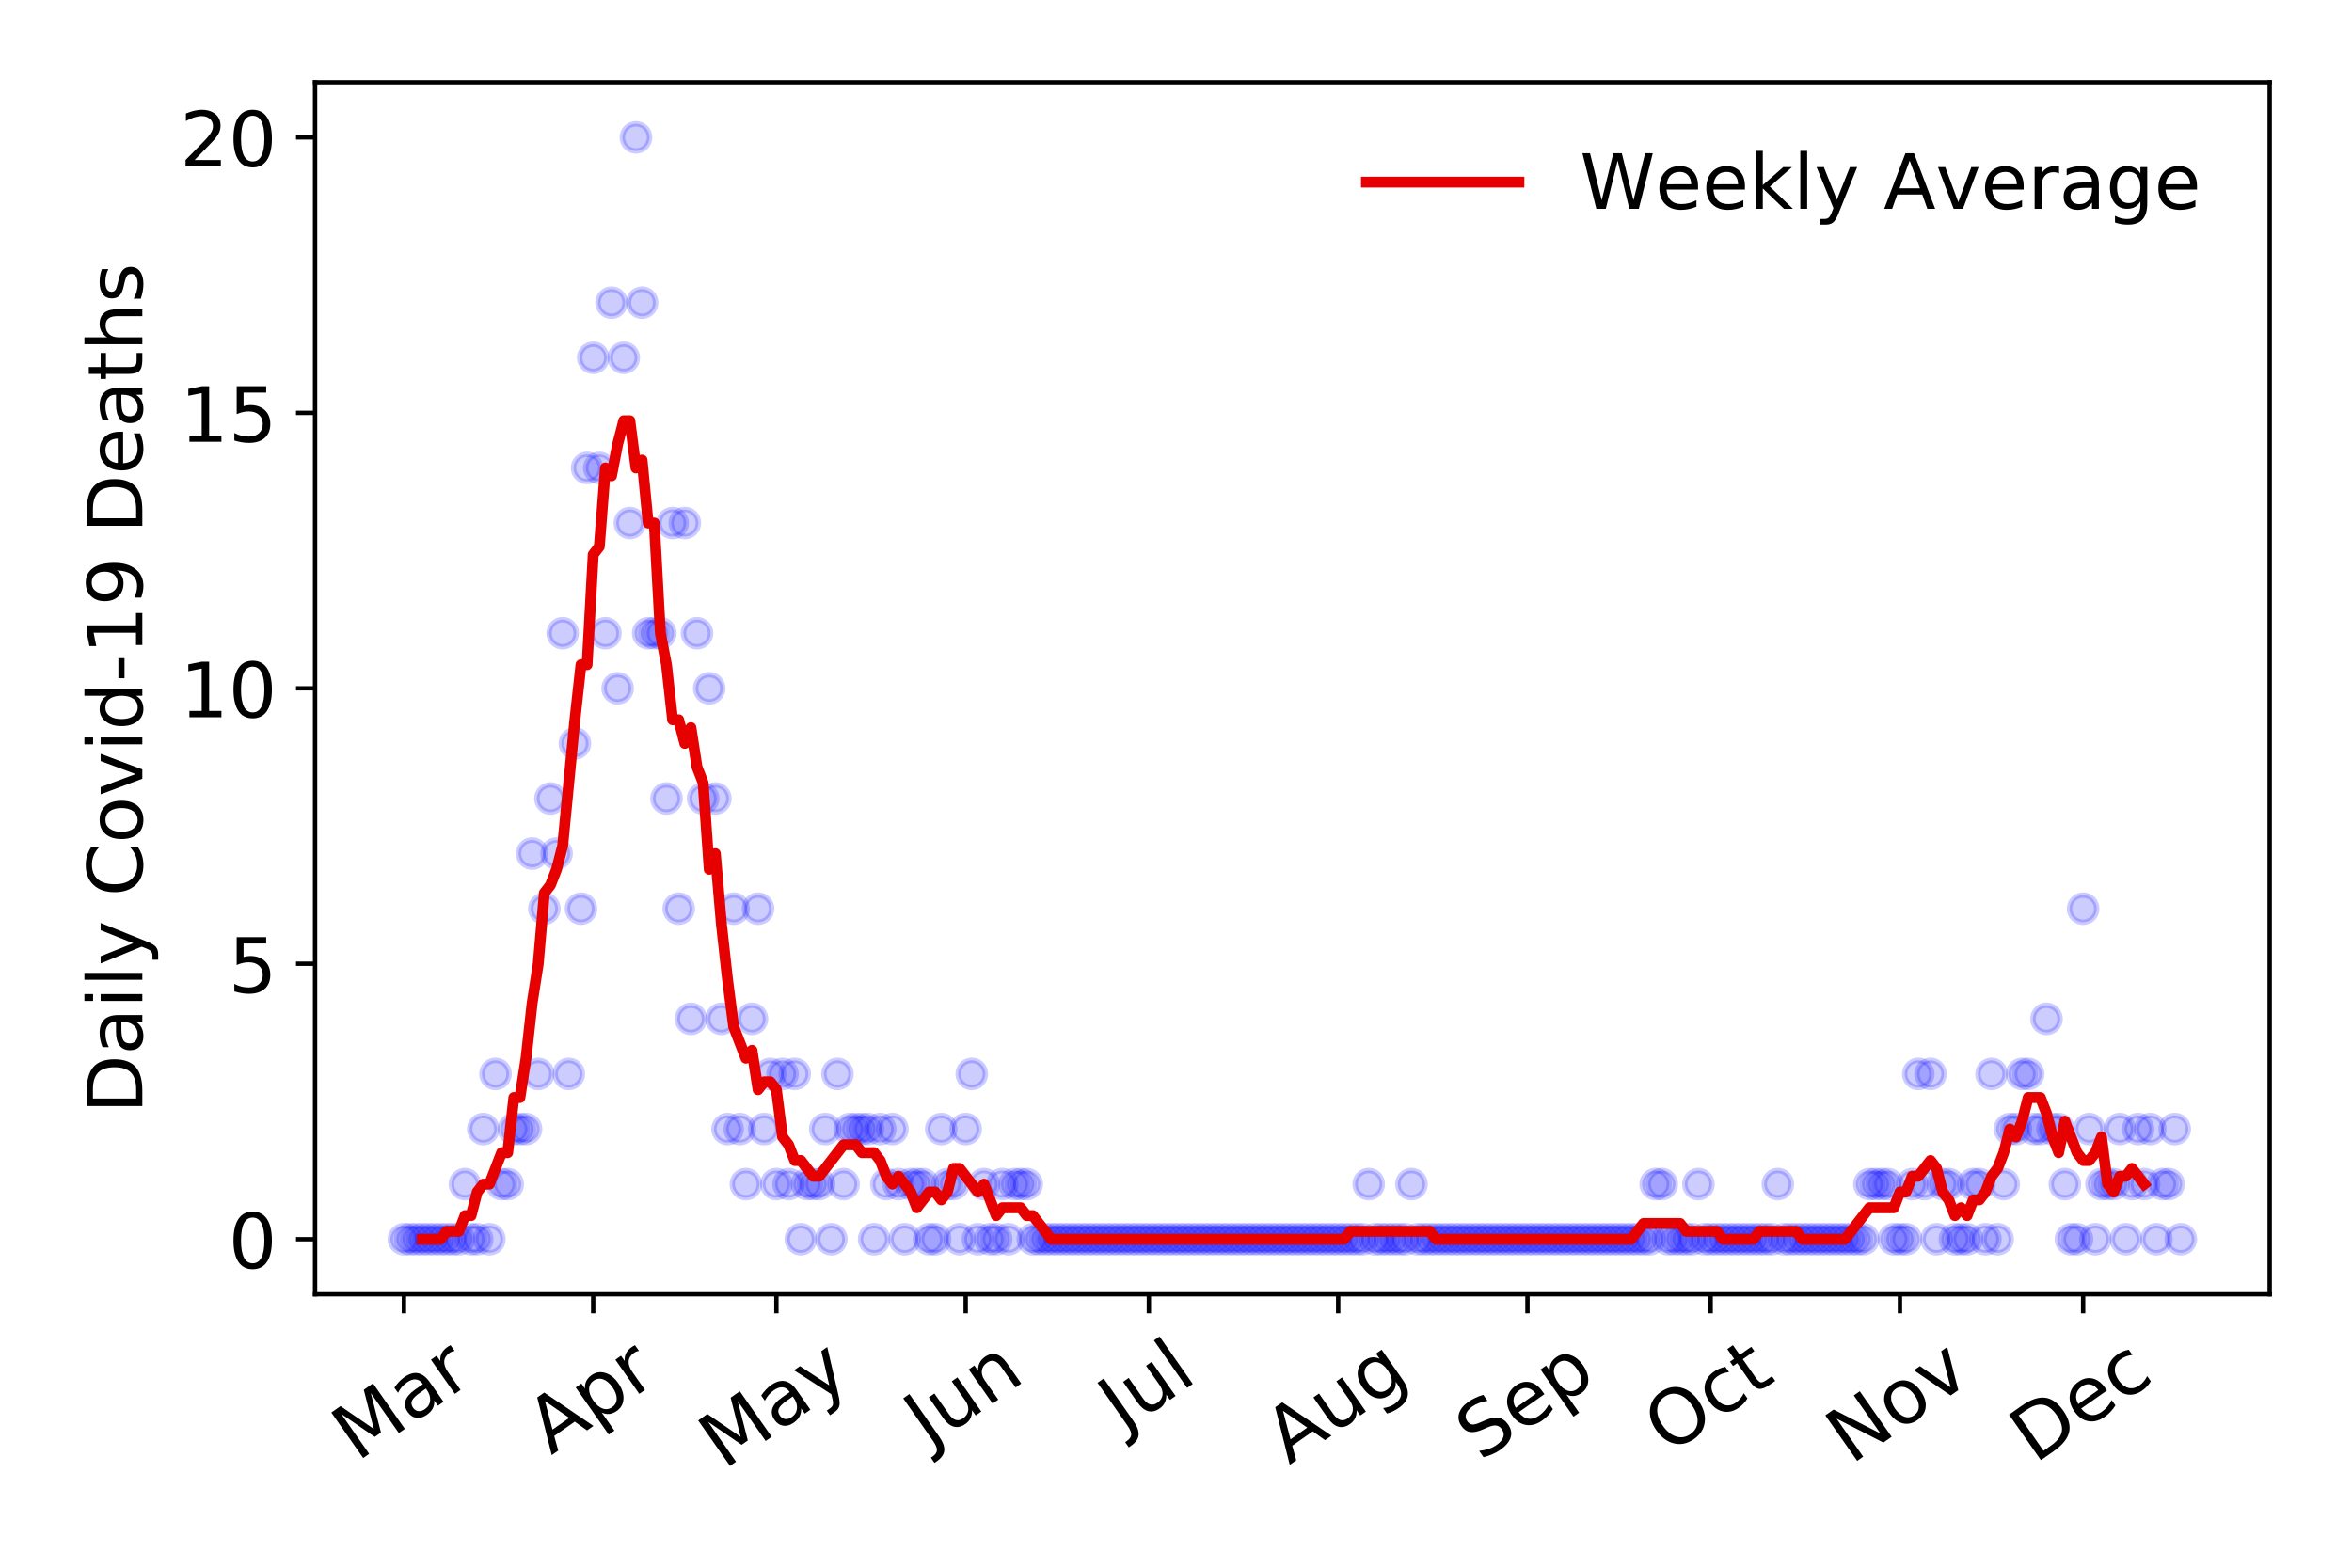 <?xml version="1.0" encoding="utf-8" standalone="no"?>
<!DOCTYPE svg PUBLIC "-//W3C//DTD SVG 1.1//EN"
  "http://www.w3.org/Graphics/SVG/1.1/DTD/svg11.dtd">
<!-- Created with matplotlib (https://matplotlib.org/) -->
<svg height="288pt" version="1.1" viewBox="0 0 432 288" width="432pt" xmlns="http://www.w3.org/2000/svg" xmlns:xlink="http://www.w3.org/1999/xlink">
 <defs>
  <style type="text/css">
*{stroke-linecap:butt;stroke-linejoin:round;}
  </style>
 </defs>
 <g id="figure_1">
  <g id="patch_1">
   <path d="M 0 288 
L 432 288 
L 432 0 
L 0 0 
z
" style="fill:#ffffff;"/>
  </g>
  <g id="axes_1">
   <g id="patch_2">
    <path d="M 57.87 237.778 
L 416.88 237.778 
L 416.88 15.12 
L 57.87 15.12 
z
" style="fill:#ffffff;"/>
   </g>
   <g id="matplotlib.axis_1">
    <g id="xtick_1">
     <g id="line2d_1">
      <defs>
       <path d="M 0 0 
L 0 3.5 
" id="m06004e64a5" style="stroke:#000000;stroke-width:0.8;"/>
      </defs>
      <g>
       <use style="stroke:#000000;stroke-width:0.8;" x="74.189" xlink:href="#m06004e64a5" y="237.778"/>
      </g>
     </g>
     <g id="text_1">
      <!-- Mar -->
      <defs>
       <path d="M 9.812 72.906 
L 24.516 72.906 
L 43.109 23.297 
L 61.812 72.906 
L 76.516 72.906 
L 76.516 0 
L 66.891 0 
L 66.891 64.016 
L 48.094 14.016 
L 38.188 14.016 
L 19.391 64.016 
L 19.391 0 
L 9.812 0 
z
" id="DejaVuSans-77"/>
       <path d="M 34.281 27.484 
Q 23.391 27.484 19.188 25 
Q 14.984 22.516 14.984 16.5 
Q 14.984 11.719 18.141 8.906 
Q 21.297 6.109 26.703 6.109 
Q 34.188 6.109 38.703 11.406 
Q 43.219 16.703 43.219 25.484 
L 43.219 27.484 
z
M 52.203 31.203 
L 52.203 0 
L 43.219 0 
L 43.219 8.297 
Q 40.141 3.328 35.547 0.953 
Q 30.953 -1.422 24.312 -1.422 
Q 15.922 -1.422 10.953 3.297 
Q 6 8.016 6 15.922 
Q 6 25.141 12.172 29.828 
Q 18.359 34.516 30.609 34.516 
L 43.219 34.516 
L 43.219 35.406 
Q 43.219 41.609 39.141 45 
Q 35.062 48.391 27.688 48.391 
Q 23 48.391 18.547 47.266 
Q 14.109 46.141 10.016 43.891 
L 10.016 52.203 
Q 14.938 54.109 19.578 55.047 
Q 24.219 56 28.609 56 
Q 40.484 56 46.344 49.844 
Q 52.203 43.703 52.203 31.203 
z
" id="DejaVuSans-97"/>
       <path d="M 41.109 46.297 
Q 39.594 47.172 37.812 47.578 
Q 36.031 48 33.891 48 
Q 26.266 48 22.188 43.047 
Q 18.109 38.094 18.109 28.812 
L 18.109 0 
L 9.078 0 
L 9.078 54.688 
L 18.109 54.688 
L 18.109 46.188 
Q 20.953 51.172 25.484 53.578 
Q 30.031 56 36.531 56 
Q 37.453 56 38.578 55.875 
Q 39.703 55.766 41.062 55.516 
z
" id="DejaVuSans-114"/>
      </defs>
      <g transform="translate(65.586 268.643)rotate(-35)scale(0.14 -0.14)">
       <use xlink:href="#DejaVuSans-77"/>
       <use x="86.279" xlink:href="#DejaVuSans-97"/>
       <use x="147.559" xlink:href="#DejaVuSans-114"/>
      </g>
     </g>
    </g>
    <g id="xtick_2">
     <g id="line2d_2">
      <g>
       <use style="stroke:#000000;stroke-width:0.8;" x="108.957" xlink:href="#m06004e64a5" y="237.778"/>
      </g>
     </g>
     <g id="text_2">
      <!-- Apr -->
      <defs>
       <path d="M 34.188 63.188 
L 20.797 26.906 
L 47.609 26.906 
z
M 28.609 72.906 
L 39.797 72.906 
L 67.578 0 
L 57.328 0 
L 50.688 18.703 
L 17.828 18.703 
L 11.188 0 
L 0.781 0 
z
" id="DejaVuSans-65"/>
       <path d="M 18.109 8.203 
L 18.109 -20.797 
L 9.078 -20.797 
L 9.078 54.688 
L 18.109 54.688 
L 18.109 46.391 
Q 20.953 51.266 25.266 53.625 
Q 29.594 56 35.594 56 
Q 45.562 56 51.781 48.094 
Q 58.016 40.188 58.016 27.297 
Q 58.016 14.406 51.781 6.484 
Q 45.562 -1.422 35.594 -1.422 
Q 29.594 -1.422 25.266 0.953 
Q 20.953 3.328 18.109 8.203 
z
M 48.688 27.297 
Q 48.688 37.203 44.609 42.844 
Q 40.531 48.484 33.406 48.484 
Q 26.266 48.484 22.188 42.844 
Q 18.109 37.203 18.109 27.297 
Q 18.109 17.391 22.188 11.75 
Q 26.266 6.109 33.406 6.109 
Q 40.531 6.109 44.609 11.75 
Q 48.688 17.391 48.688 27.297 
z
" id="DejaVuSans-112"/>
      </defs>
      <g transform="translate(101.253 267.384)rotate(-35)scale(0.14 -0.14)">
       <use xlink:href="#DejaVuSans-65"/>
       <use x="68.408" xlink:href="#DejaVuSans-112"/>
       <use x="131.885" xlink:href="#DejaVuSans-114"/>
      </g>
     </g>
    </g>
    <g id="xtick_3">
     <g id="line2d_3">
      <g>
       <use style="stroke:#000000;stroke-width:0.8;" x="142.604" xlink:href="#m06004e64a5" y="237.778"/>
      </g>
     </g>
     <g id="text_3">
      <!-- May -->
      <defs>
       <path d="M 32.172 -5.078 
Q 28.375 -14.844 24.75 -17.812 
Q 21.141 -20.797 15.094 -20.797 
L 7.906 -20.797 
L 7.906 -13.281 
L 13.188 -13.281 
Q 16.891 -13.281 18.938 -11.516 
Q 21 -9.766 23.484 -3.219 
L 25.094 0.875 
L 2.984 54.688 
L 12.5 54.688 
L 29.594 11.922 
L 46.688 54.688 
L 56.203 54.688 
z
" id="DejaVuSans-121"/>
      </defs>
      <g transform="translate(132.964 270.094)rotate(-35)scale(0.14 -0.14)">
       <use xlink:href="#DejaVuSans-77"/>
       <use x="86.279" xlink:href="#DejaVuSans-97"/>
       <use x="147.559" xlink:href="#DejaVuSans-121"/>
      </g>
     </g>
    </g>
    <g id="xtick_4">
     <g id="line2d_4">
      <g>
       <use style="stroke:#000000;stroke-width:0.8;" x="177.372" xlink:href="#m06004e64a5" y="237.778"/>
      </g>
     </g>
     <g id="text_4">
      <!-- Jun -->
      <defs>
       <path d="M 9.812 72.906 
L 19.672 72.906 
L 19.672 5.078 
Q 19.672 -8.109 14.672 -14.062 
Q 9.672 -20.016 -1.422 -20.016 
L -5.172 -20.016 
L -5.172 -11.719 
L -2.094 -11.719 
Q 4.438 -11.719 7.125 -8.047 
Q 9.812 -4.391 9.812 5.078 
z
" id="DejaVuSans-74"/>
       <path d="M 8.5 21.578 
L 8.5 54.688 
L 17.484 54.688 
L 17.484 21.922 
Q 17.484 14.156 20.5 10.266 
Q 23.531 6.391 29.594 6.391 
Q 36.859 6.391 41.078 11.031 
Q 45.312 15.672 45.312 23.688 
L 45.312 54.688 
L 54.297 54.688 
L 54.297 0 
L 45.312 0 
L 45.312 8.406 
Q 42.047 3.422 37.719 1 
Q 33.406 -1.422 27.688 -1.422 
Q 18.266 -1.422 13.375 4.438 
Q 8.5 10.297 8.5 21.578 
z
M 31.109 56 
z
" id="DejaVuSans-117"/>
       <path d="M 54.891 33.016 
L 54.891 0 
L 45.906 0 
L 45.906 32.719 
Q 45.906 40.484 42.875 44.328 
Q 39.844 48.188 33.797 48.188 
Q 26.516 48.188 22.312 43.547 
Q 18.109 38.922 18.109 30.906 
L 18.109 0 
L 9.078 0 
L 9.078 54.688 
L 18.109 54.688 
L 18.109 46.188 
Q 21.344 51.125 25.703 53.562 
Q 30.078 56 35.797 56 
Q 45.219 56 50.047 50.172 
Q 54.891 44.344 54.891 33.016 
z
" id="DejaVuSans-110"/>
      </defs>
      <g transform="translate(170.628 266.039)rotate(-35)scale(0.14 -0.14)">
       <use xlink:href="#DejaVuSans-74"/>
       <use x="29.492" xlink:href="#DejaVuSans-117"/>
       <use x="92.871" xlink:href="#DejaVuSans-110"/>
      </g>
     </g>
    </g>
    <g id="xtick_5">
     <g id="line2d_5">
      <g>
       <use style="stroke:#000000;stroke-width:0.8;" x="211.018" xlink:href="#m06004e64a5" y="237.778"/>
      </g>
     </g>
     <g id="text_5">
      <!-- Jul -->
      <defs>
       <path d="M 9.422 75.984 
L 18.406 75.984 
L 18.406 0 
L 9.422 0 
z
" id="DejaVuSans-108"/>
      </defs>
      <g transform="translate(206.316 263.181)rotate(-35)scale(0.14 -0.14)">
       <use xlink:href="#DejaVuSans-74"/>
       <use x="29.492" xlink:href="#DejaVuSans-117"/>
       <use x="92.871" xlink:href="#DejaVuSans-108"/>
      </g>
     </g>
    </g>
    <g id="xtick_6">
     <g id="line2d_6">
      <g>
       <use style="stroke:#000000;stroke-width:0.8;" x="245.787" xlink:href="#m06004e64a5" y="237.778"/>
      </g>
     </g>
     <g id="text_6">
      <!-- Aug -->
      <defs>
       <path d="M 45.406 27.984 
Q 45.406 37.75 41.375 43.109 
Q 37.359 48.484 30.078 48.484 
Q 22.859 48.484 18.828 43.109 
Q 14.797 37.75 14.797 27.984 
Q 14.797 18.266 18.828 12.891 
Q 22.859 7.516 30.078 7.516 
Q 37.359 7.516 41.375 12.891 
Q 45.406 18.266 45.406 27.984 
z
M 54.391 6.781 
Q 54.391 -7.172 48.188 -13.984 
Q 42 -20.797 29.203 -20.797 
Q 24.469 -20.797 20.266 -20.094 
Q 16.062 -19.391 12.109 -17.922 
L 12.109 -9.188 
Q 16.062 -11.328 19.922 -12.344 
Q 23.781 -13.375 27.781 -13.375 
Q 36.625 -13.375 41.016 -8.766 
Q 45.406 -4.156 45.406 5.172 
L 45.406 9.625 
Q 42.625 4.781 38.281 2.391 
Q 33.938 0 27.875 0 
Q 17.828 0 11.672 7.656 
Q 5.516 15.328 5.516 27.984 
Q 5.516 40.672 11.672 48.328 
Q 17.828 56 27.875 56 
Q 33.938 56 38.281 53.609 
Q 42.625 51.219 45.406 46.391 
L 45.406 54.688 
L 54.391 54.688 
z
" id="DejaVuSans-103"/>
      </defs>
      <g transform="translate(236.806 269.172)rotate(-35)scale(0.14 -0.14)">
       <use xlink:href="#DejaVuSans-65"/>
       <use x="68.408" xlink:href="#DejaVuSans-117"/>
       <use x="131.787" xlink:href="#DejaVuSans-103"/>
      </g>
     </g>
    </g>
    <g id="xtick_7">
     <g id="line2d_7">
      <g>
       <use style="stroke:#000000;stroke-width:0.8;" x="280.555" xlink:href="#m06004e64a5" y="237.778"/>
      </g>
     </g>
     <g id="text_7">
      <!-- Sep -->
      <defs>
       <path d="M 53.516 70.516 
L 53.516 60.891 
Q 47.906 63.578 42.922 64.891 
Q 37.938 66.219 33.297 66.219 
Q 25.25 66.219 20.875 63.094 
Q 16.5 59.969 16.5 54.203 
Q 16.5 49.359 19.406 46.891 
Q 22.312 44.438 30.422 42.922 
L 36.375 41.703 
Q 47.406 39.594 52.656 34.297 
Q 57.906 29 57.906 20.125 
Q 57.906 9.516 50.797 4.047 
Q 43.703 -1.422 29.984 -1.422 
Q 24.812 -1.422 18.969 -0.25 
Q 13.141 0.922 6.891 3.219 
L 6.891 13.375 
Q 12.891 10.016 18.656 8.297 
Q 24.422 6.594 29.984 6.594 
Q 38.422 6.594 43.016 9.906 
Q 47.609 13.234 47.609 19.391 
Q 47.609 24.75 44.312 27.781 
Q 41.016 30.812 33.5 32.328 
L 27.484 33.5 
Q 16.453 35.688 11.516 40.375 
Q 6.594 45.062 6.594 53.422 
Q 6.594 63.094 13.406 68.656 
Q 20.219 74.219 32.172 74.219 
Q 37.312 74.219 42.625 73.281 
Q 47.953 72.359 53.516 70.516 
z
" id="DejaVuSans-83"/>
       <path d="M 56.203 29.594 
L 56.203 25.203 
L 14.891 25.203 
Q 15.484 15.922 20.484 11.062 
Q 25.484 6.203 34.422 6.203 
Q 39.594 6.203 44.453 7.469 
Q 49.312 8.734 54.109 11.281 
L 54.109 2.781 
Q 49.266 0.734 44.188 -0.344 
Q 39.109 -1.422 33.891 -1.422 
Q 20.797 -1.422 13.156 6.188 
Q 5.516 13.812 5.516 26.812 
Q 5.516 40.234 12.766 48.109 
Q 20.016 56 32.328 56 
Q 43.359 56 49.781 48.891 
Q 56.203 41.797 56.203 29.594 
z
M 47.219 32.234 
Q 47.125 39.594 43.094 43.984 
Q 39.062 48.391 32.422 48.391 
Q 24.906 48.391 20.391 44.141 
Q 15.875 39.891 15.188 32.172 
z
" id="DejaVuSans-101"/>
      </defs>
      <g transform="translate(271.962 268.629)rotate(-35)scale(0.14 -0.14)">
       <use xlink:href="#DejaVuSans-83"/>
       <use x="63.477" xlink:href="#DejaVuSans-101"/>
       <use x="125" xlink:href="#DejaVuSans-112"/>
      </g>
     </g>
    </g>
    <g id="xtick_8">
     <g id="line2d_8">
      <g>
       <use style="stroke:#000000;stroke-width:0.8;" x="314.202" xlink:href="#m06004e64a5" y="237.778"/>
      </g>
     </g>
     <g id="text_8">
      <!-- Oct -->
      <defs>
       <path d="M 39.406 66.219 
Q 28.656 66.219 22.328 58.203 
Q 16.016 50.203 16.016 36.375 
Q 16.016 22.609 22.328 14.594 
Q 28.656 6.594 39.406 6.594 
Q 50.141 6.594 56.422 14.594 
Q 62.703 22.609 62.703 36.375 
Q 62.703 50.203 56.422 58.203 
Q 50.141 66.219 39.406 66.219 
z
M 39.406 74.219 
Q 54.734 74.219 63.906 63.938 
Q 73.094 53.656 73.094 36.375 
Q 73.094 19.141 63.906 8.859 
Q 54.734 -1.422 39.406 -1.422 
Q 24.031 -1.422 14.812 8.828 
Q 5.609 19.094 5.609 36.375 
Q 5.609 53.656 14.812 63.938 
Q 24.031 74.219 39.406 74.219 
z
" id="DejaVuSans-79"/>
       <path d="M 48.781 52.594 
L 48.781 44.188 
Q 44.969 46.297 41.141 47.344 
Q 37.312 48.391 33.406 48.391 
Q 24.656 48.391 19.812 42.844 
Q 14.984 37.312 14.984 27.297 
Q 14.984 17.281 19.812 11.734 
Q 24.656 6.203 33.406 6.203 
Q 37.312 6.203 41.141 7.25 
Q 44.969 8.297 48.781 10.406 
L 48.781 2.094 
Q 45.016 0.344 40.984 -0.531 
Q 36.969 -1.422 32.422 -1.422 
Q 20.062 -1.422 12.781 6.344 
Q 5.516 14.109 5.516 27.297 
Q 5.516 40.672 12.859 48.328 
Q 20.219 56 33.016 56 
Q 37.156 56 41.109 55.141 
Q 45.062 54.297 48.781 52.594 
z
" id="DejaVuSans-99"/>
       <path d="M 18.312 70.219 
L 18.312 54.688 
L 36.812 54.688 
L 36.812 47.703 
L 18.312 47.703 
L 18.312 18.016 
Q 18.312 11.328 20.141 9.422 
Q 21.969 7.516 27.594 7.516 
L 36.812 7.516 
L 36.812 0 
L 27.594 0 
Q 17.188 0 13.234 3.875 
Q 9.281 7.766 9.281 18.016 
L 9.281 47.703 
L 2.688 47.703 
L 2.688 54.688 
L 9.281 54.688 
L 9.281 70.219 
z
" id="DejaVuSans-116"/>
      </defs>
      <g transform="translate(306.503 267.377)rotate(-35)scale(0.14 -0.14)">
       <use xlink:href="#DejaVuSans-79"/>
       <use x="78.711" xlink:href="#DejaVuSans-99"/>
       <use x="133.691" xlink:href="#DejaVuSans-116"/>
      </g>
     </g>
    </g>
    <g id="xtick_9">
     <g id="line2d_9">
      <g>
       <use style="stroke:#000000;stroke-width:0.8;" x="348.97" xlink:href="#m06004e64a5" y="237.778"/>
      </g>
     </g>
     <g id="text_9">
      <!-- Nov -->
      <defs>
       <path d="M 9.812 72.906 
L 23.094 72.906 
L 55.422 11.922 
L 55.422 72.906 
L 64.984 72.906 
L 64.984 0 
L 51.703 0 
L 19.391 60.984 
L 19.391 0 
L 9.812 0 
z
" id="DejaVuSans-78"/>
       <path d="M 30.609 48.391 
Q 23.391 48.391 19.188 42.75 
Q 14.984 37.109 14.984 27.297 
Q 14.984 17.484 19.156 11.844 
Q 23.344 6.203 30.609 6.203 
Q 37.797 6.203 41.984 11.859 
Q 46.188 17.531 46.188 27.297 
Q 46.188 37.016 41.984 42.703 
Q 37.797 48.391 30.609 48.391 
z
M 30.609 56 
Q 42.328 56 49.016 48.375 
Q 55.719 40.766 55.719 27.297 
Q 55.719 13.875 49.016 6.219 
Q 42.328 -1.422 30.609 -1.422 
Q 18.844 -1.422 12.172 6.219 
Q 5.516 13.875 5.516 27.297 
Q 5.516 40.766 12.172 48.375 
Q 18.844 56 30.609 56 
z
" id="DejaVuSans-111"/>
       <path d="M 2.984 54.688 
L 12.5 54.688 
L 29.594 8.797 
L 46.688 54.688 
L 56.203 54.688 
L 35.688 0 
L 23.484 0 
z
" id="DejaVuSans-118"/>
      </defs>
      <g transform="translate(339.993 269.166)rotate(-35)scale(0.14 -0.14)">
       <use xlink:href="#DejaVuSans-78"/>
       <use x="74.805" xlink:href="#DejaVuSans-111"/>
       <use x="135.986" xlink:href="#DejaVuSans-118"/>
      </g>
     </g>
    </g>
    <g id="xtick_10">
     <g id="line2d_10">
      <g>
       <use style="stroke:#000000;stroke-width:0.8;" x="382.616" xlink:href="#m06004e64a5" y="237.778"/>
      </g>
     </g>
     <g id="text_10">
      <!-- Dec -->
      <defs>
       <path d="M 19.672 64.797 
L 19.672 8.109 
L 31.594 8.109 
Q 46.688 8.109 53.688 14.938 
Q 60.688 21.781 60.688 36.531 
Q 60.688 51.172 53.688 57.984 
Q 46.688 64.797 31.594 64.797 
z
M 9.812 72.906 
L 30.078 72.906 
Q 51.266 72.906 61.172 64.094 
Q 71.094 55.281 71.094 36.531 
Q 71.094 17.672 61.125 8.828 
Q 51.172 0 30.078 0 
L 9.812 0 
z
" id="DejaVuSans-68"/>
      </defs>
      <g transform="translate(373.736 269.032)rotate(-35)scale(0.14 -0.14)">
       <use xlink:href="#DejaVuSans-68"/>
       <use x="77.002" xlink:href="#DejaVuSans-101"/>
       <use x="138.525" xlink:href="#DejaVuSans-99"/>
      </g>
     </g>
    </g>
   </g>
   <g id="matplotlib.axis_2">
    <g id="ytick_1">
     <g id="line2d_11">
      <defs>
       <path d="M 0 0 
L -3.5 0 
" id="m67a3156820" style="stroke:#000000;stroke-width:0.8;"/>
      </defs>
      <g>
       <use style="stroke:#000000;stroke-width:0.8;" x="57.87" xlink:href="#m67a3156820" y="227.657"/>
      </g>
     </g>
     <g id="text_11">
      <!-- 0 -->
      <defs>
       <path d="M 31.781 66.406 
Q 24.172 66.406 20.328 58.906 
Q 16.5 51.422 16.5 36.375 
Q 16.5 21.391 20.328 13.891 
Q 24.172 6.391 31.781 6.391 
Q 39.453 6.391 43.281 13.891 
Q 47.125 21.391 47.125 36.375 
Q 47.125 51.422 43.281 58.906 
Q 39.453 66.406 31.781 66.406 
z
M 31.781 74.219 
Q 44.047 74.219 50.516 64.516 
Q 56.984 54.828 56.984 36.375 
Q 56.984 17.969 50.516 8.266 
Q 44.047 -1.422 31.781 -1.422 
Q 19.531 -1.422 13.062 8.266 
Q 6.594 17.969 6.594 36.375 
Q 6.594 54.828 13.062 64.516 
Q 19.531 74.219 31.781 74.219 
z
" id="DejaVuSans-48"/>
      </defs>
      <g transform="translate(41.962 232.976)scale(0.14 -0.14)">
       <use xlink:href="#DejaVuSans-48"/>
      </g>
     </g>
    </g>
    <g id="ytick_2">
     <g id="line2d_12">
      <g>
       <use style="stroke:#000000;stroke-width:0.8;" x="57.87" xlink:href="#m67a3156820" y="177.053"/>
      </g>
     </g>
     <g id="text_12">
      <!-- 5 -->
      <defs>
       <path d="M 10.797 72.906 
L 49.516 72.906 
L 49.516 64.594 
L 19.828 64.594 
L 19.828 46.734 
Q 21.969 47.469 24.109 47.828 
Q 26.266 48.188 28.422 48.188 
Q 40.625 48.188 47.75 41.5 
Q 54.891 34.812 54.891 23.391 
Q 54.891 11.625 47.562 5.094 
Q 40.234 -1.422 26.906 -1.422 
Q 22.312 -1.422 17.547 -0.641 
Q 12.797 0.141 7.719 1.703 
L 7.719 11.625 
Q 12.109 9.234 16.797 8.062 
Q 21.484 6.891 26.703 6.891 
Q 35.156 6.891 40.078 11.328 
Q 45.016 15.766 45.016 23.391 
Q 45.016 31 40.078 35.438 
Q 35.156 39.891 26.703 39.891 
Q 22.75 39.891 18.812 39.016 
Q 14.891 38.141 10.797 36.281 
z
" id="DejaVuSans-53"/>
      </defs>
      <g transform="translate(41.962 182.372)scale(0.14 -0.14)">
       <use xlink:href="#DejaVuSans-53"/>
      </g>
     </g>
    </g>
    <g id="ytick_3">
     <g id="line2d_13">
      <g>
       <use style="stroke:#000000;stroke-width:0.8;" x="57.87" xlink:href="#m67a3156820" y="126.449"/>
      </g>
     </g>
     <g id="text_13">
      <!-- 10 -->
      <defs>
       <path d="M 12.406 8.297 
L 28.516 8.297 
L 28.516 63.922 
L 10.984 60.406 
L 10.984 69.391 
L 28.422 72.906 
L 38.281 72.906 
L 38.281 8.297 
L 54.391 8.297 
L 54.391 0 
L 12.406 0 
z
" id="DejaVuSans-49"/>
      </defs>
      <g transform="translate(33.055 131.768)scale(0.14 -0.14)">
       <use xlink:href="#DejaVuSans-49"/>
       <use x="63.623" xlink:href="#DejaVuSans-48"/>
      </g>
     </g>
    </g>
    <g id="ytick_4">
     <g id="line2d_14">
      <g>
       <use style="stroke:#000000;stroke-width:0.8;" x="57.87" xlink:href="#m67a3156820" y="75.845"/>
      </g>
     </g>
     <g id="text_14">
      <!-- 15 -->
      <g transform="translate(33.055 81.164)scale(0.14 -0.14)">
       <use xlink:href="#DejaVuSans-49"/>
       <use x="63.623" xlink:href="#DejaVuSans-53"/>
      </g>
     </g>
    </g>
    <g id="ytick_5">
     <g id="line2d_15">
      <g>
       <use style="stroke:#000000;stroke-width:0.8;" x="57.87" xlink:href="#m67a3156820" y="25.241"/>
      </g>
     </g>
     <g id="text_15">
      <!-- 20 -->
      <defs>
       <path d="M 19.188 8.297 
L 53.609 8.297 
L 53.609 0 
L 7.328 0 
L 7.328 8.297 
Q 12.938 14.109 22.625 23.891 
Q 32.328 33.688 34.812 36.531 
Q 39.547 41.844 41.422 45.531 
Q 43.312 49.219 43.312 52.781 
Q 43.312 58.594 39.234 62.25 
Q 35.156 65.922 28.609 65.922 
Q 23.969 65.922 18.812 64.312 
Q 13.672 62.703 7.812 59.422 
L 7.812 69.391 
Q 13.766 71.781 18.938 73 
Q 24.125 74.219 28.422 74.219 
Q 39.75 74.219 46.484 68.547 
Q 53.219 62.891 53.219 53.422 
Q 53.219 48.922 51.531 44.891 
Q 49.859 40.875 45.406 35.406 
Q 44.188 33.984 37.641 27.219 
Q 31.109 20.453 19.188 8.297 
z
" id="DejaVuSans-50"/>
      </defs>
      <g transform="translate(33.055 30.56)scale(0.14 -0.14)">
       <use xlink:href="#DejaVuSans-50"/>
       <use x="63.623" xlink:href="#DejaVuSans-48"/>
      </g>
     </g>
    </g>
    <g id="text_16">
     <!-- Daily Covid-19 Deaths -->
     <defs>
      <path d="M 9.422 54.688 
L 18.406 54.688 
L 18.406 0 
L 9.422 0 
z
M 9.422 75.984 
L 18.406 75.984 
L 18.406 64.594 
L 9.422 64.594 
z
" id="DejaVuSans-105"/>
      <path id="DejaVuSans-32"/>
      <path d="M 64.406 67.281 
L 64.406 56.891 
Q 59.422 61.531 53.781 63.812 
Q 48.141 66.109 41.797 66.109 
Q 29.297 66.109 22.656 58.469 
Q 16.016 50.828 16.016 36.375 
Q 16.016 21.969 22.656 14.328 
Q 29.297 6.688 41.797 6.688 
Q 48.141 6.688 53.781 8.984 
Q 59.422 11.281 64.406 15.922 
L 64.406 5.609 
Q 59.234 2.094 53.438 0.328 
Q 47.656 -1.422 41.219 -1.422 
Q 24.656 -1.422 15.125 8.703 
Q 5.609 18.844 5.609 36.375 
Q 5.609 53.953 15.125 64.078 
Q 24.656 74.219 41.219 74.219 
Q 47.75 74.219 53.531 72.484 
Q 59.328 70.75 64.406 67.281 
z
" id="DejaVuSans-67"/>
      <path d="M 45.406 46.391 
L 45.406 75.984 
L 54.391 75.984 
L 54.391 0 
L 45.406 0 
L 45.406 8.203 
Q 42.578 3.328 38.25 0.953 
Q 33.938 -1.422 27.875 -1.422 
Q 17.969 -1.422 11.734 6.484 
Q 5.516 14.406 5.516 27.297 
Q 5.516 40.188 11.734 48.094 
Q 17.969 56 27.875 56 
Q 33.938 56 38.25 53.625 
Q 42.578 51.266 45.406 46.391 
z
M 14.797 27.297 
Q 14.797 17.391 18.875 11.75 
Q 22.953 6.109 30.078 6.109 
Q 37.203 6.109 41.297 11.75 
Q 45.406 17.391 45.406 27.297 
Q 45.406 37.203 41.297 42.844 
Q 37.203 48.484 30.078 48.484 
Q 22.953 48.484 18.875 42.844 
Q 14.797 37.203 14.797 27.297 
z
" id="DejaVuSans-100"/>
      <path d="M 4.891 31.391 
L 31.203 31.391 
L 31.203 23.391 
L 4.891 23.391 
z
" id="DejaVuSans-45"/>
      <path d="M 10.984 1.516 
L 10.984 10.5 
Q 14.703 8.734 18.5 7.812 
Q 22.312 6.891 25.984 6.891 
Q 35.75 6.891 40.891 13.453 
Q 46.047 20.016 46.781 33.406 
Q 43.953 29.203 39.594 26.953 
Q 35.25 24.703 29.984 24.703 
Q 19.047 24.703 12.672 31.312 
Q 6.297 37.938 6.297 49.422 
Q 6.297 60.641 12.938 67.422 
Q 19.578 74.219 30.609 74.219 
Q 43.266 74.219 49.922 64.516 
Q 56.594 54.828 56.594 36.375 
Q 56.594 19.141 48.406 8.859 
Q 40.234 -1.422 26.422 -1.422 
Q 22.703 -1.422 18.891 -0.688 
Q 15.094 0.047 10.984 1.516 
z
M 30.609 32.422 
Q 37.25 32.422 41.125 36.953 
Q 45.016 41.5 45.016 49.422 
Q 45.016 57.281 41.125 61.844 
Q 37.25 66.406 30.609 66.406 
Q 23.969 66.406 20.094 61.844 
Q 16.219 57.281 16.219 49.422 
Q 16.219 41.5 20.094 36.953 
Q 23.969 32.422 30.609 32.422 
z
" id="DejaVuSans-57"/>
      <path d="M 54.891 33.016 
L 54.891 0 
L 45.906 0 
L 45.906 32.719 
Q 45.906 40.484 42.875 44.328 
Q 39.844 48.188 33.797 48.188 
Q 26.516 48.188 22.312 43.547 
Q 18.109 38.922 18.109 30.906 
L 18.109 0 
L 9.078 0 
L 9.078 75.984 
L 18.109 75.984 
L 18.109 46.188 
Q 21.344 51.125 25.703 53.562 
Q 30.078 56 35.797 56 
Q 45.219 56 50.047 50.172 
Q 54.891 44.344 54.891 33.016 
z
" id="DejaVuSans-104"/>
      <path d="M 44.281 53.078 
L 44.281 44.578 
Q 40.484 46.531 36.375 47.5 
Q 32.281 48.484 27.875 48.484 
Q 21.188 48.484 17.844 46.438 
Q 14.5 44.391 14.5 40.281 
Q 14.5 37.156 16.891 35.375 
Q 19.281 33.594 26.516 31.984 
L 29.594 31.297 
Q 39.156 29.25 43.188 25.516 
Q 47.219 21.781 47.219 15.094 
Q 47.219 7.469 41.188 3.016 
Q 35.156 -1.422 24.609 -1.422 
Q 20.219 -1.422 15.453 -0.562 
Q 10.688 0.297 5.422 2 
L 5.422 11.281 
Q 10.406 8.688 15.234 7.391 
Q 20.062 6.109 24.812 6.109 
Q 31.156 6.109 34.562 8.281 
Q 37.984 10.453 37.984 14.406 
Q 37.984 18.062 35.516 20.016 
Q 33.062 21.969 24.703 23.781 
L 21.578 24.516 
Q 13.234 26.266 9.516 29.906 
Q 5.812 33.547 5.812 39.891 
Q 5.812 47.609 11.281 51.797 
Q 16.75 56 26.812 56 
Q 31.781 56 36.172 55.266 
Q 40.578 54.547 44.281 53.078 
z
" id="DejaVuSans-115"/>
     </defs>
     <g transform="translate(26.143 204.56)rotate(-90)scale(0.14 -0.14)">
      <use xlink:href="#DejaVuSans-68"/>
      <use x="77.002" xlink:href="#DejaVuSans-97"/>
      <use x="138.281" xlink:href="#DejaVuSans-105"/>
      <use x="166.064" xlink:href="#DejaVuSans-108"/>
      <use x="193.848" xlink:href="#DejaVuSans-121"/>
      <use x="253.027" xlink:href="#DejaVuSans-32"/>
      <use x="284.814" xlink:href="#DejaVuSans-67"/>
      <use x="354.639" xlink:href="#DejaVuSans-111"/>
      <use x="415.82" xlink:href="#DejaVuSans-118"/>
      <use x="475" xlink:href="#DejaVuSans-105"/>
      <use x="502.783" xlink:href="#DejaVuSans-100"/>
      <use x="566.26" xlink:href="#DejaVuSans-45"/>
      <use x="602.344" xlink:href="#DejaVuSans-49"/>
      <use x="665.967" xlink:href="#DejaVuSans-57"/>
      <use x="729.59" xlink:href="#DejaVuSans-32"/>
      <use x="761.377" xlink:href="#DejaVuSans-68"/>
      <use x="838.379" xlink:href="#DejaVuSans-101"/>
      <use x="899.902" xlink:href="#DejaVuSans-97"/>
      <use x="961.182" xlink:href="#DejaVuSans-116"/>
      <use x="1000.391" xlink:href="#DejaVuSans-104"/>
      <use x="1063.77" xlink:href="#DejaVuSans-115"/>
     </g>
    </g>
   </g>
   <g id="line2d_16">
    <defs>
     <path d="M 0 2.5 
C 0.663 2.5 1.299 2.237 1.768 1.768 
C 2.237 1.299 2.5 0.663 2.5 0 
C 2.5 -0.663 2.237 -1.299 1.768 -1.768 
C 1.299 -2.237 0.663 -2.5 0 -2.5 
C -0.663 -2.5 -1.299 -2.237 -1.768 -1.768 
C -2.237 -1.299 -2.5 -0.663 -2.5 0 
C -2.5 0.663 -2.237 1.299 -1.768 1.768 
C -1.299 2.237 -0.663 2.5 0 2.5 
z
" id="m75b24356e6" style="stroke:#0000ff;stroke-opacity:0.2;"/>
    </defs>
    <g clip-path="url(#p6a97f8d6f2)">
     <use style="fill:#0000ff;fill-opacity:0.2;stroke:#0000ff;stroke-opacity:0.2;" x="74.189" xlink:href="#m75b24356e6" y="227.657"/>
     <use style="fill:#0000ff;fill-opacity:0.2;stroke:#0000ff;stroke-opacity:0.2;" x="75.31" xlink:href="#m75b24356e6" y="227.657"/>
     <use style="fill:#0000ff;fill-opacity:0.2;stroke:#0000ff;stroke-opacity:0.2;" x="76.432" xlink:href="#m75b24356e6" y="227.657"/>
     <use style="fill:#0000ff;fill-opacity:0.2;stroke:#0000ff;stroke-opacity:0.2;" x="77.553" xlink:href="#m75b24356e6" y="227.657"/>
     <use style="fill:#0000ff;fill-opacity:0.2;stroke:#0000ff;stroke-opacity:0.2;" x="78.675" xlink:href="#m75b24356e6" y="227.657"/>
     <use style="fill:#0000ff;fill-opacity:0.2;stroke:#0000ff;stroke-opacity:0.2;" x="79.796" xlink:href="#m75b24356e6" y="227.657"/>
     <use style="fill:#0000ff;fill-opacity:0.2;stroke:#0000ff;stroke-opacity:0.2;" x="80.918" xlink:href="#m75b24356e6" y="227.657"/>
     <use style="fill:#0000ff;fill-opacity:0.2;stroke:#0000ff;stroke-opacity:0.2;" x="82.04" xlink:href="#m75b24356e6" y="227.657"/>
     <use style="fill:#0000ff;fill-opacity:0.2;stroke:#0000ff;stroke-opacity:0.2;" x="83.161" xlink:href="#m75b24356e6" y="227.657"/>
     <use style="fill:#0000ff;fill-opacity:0.2;stroke:#0000ff;stroke-opacity:0.2;" x="84.283" xlink:href="#m75b24356e6" y="227.657"/>
     <use style="fill:#0000ff;fill-opacity:0.2;stroke:#0000ff;stroke-opacity:0.2;" x="85.404" xlink:href="#m75b24356e6" y="217.537"/>
     <use style="fill:#0000ff;fill-opacity:0.2;stroke:#0000ff;stroke-opacity:0.2;" x="86.526" xlink:href="#m75b24356e6" y="227.657"/>
     <use style="fill:#0000ff;fill-opacity:0.2;stroke:#0000ff;stroke-opacity:0.2;" x="87.647" xlink:href="#m75b24356e6" y="227.657"/>
     <use style="fill:#0000ff;fill-opacity:0.2;stroke:#0000ff;stroke-opacity:0.2;" x="88.769" xlink:href="#m75b24356e6" y="207.416"/>
     <use style="fill:#0000ff;fill-opacity:0.2;stroke:#0000ff;stroke-opacity:0.2;" x="89.89" xlink:href="#m75b24356e6" y="227.657"/>
     <use style="fill:#0000ff;fill-opacity:0.2;stroke:#0000ff;stroke-opacity:0.2;" x="91.012" xlink:href="#m75b24356e6" y="197.295"/>
     <use style="fill:#0000ff;fill-opacity:0.2;stroke:#0000ff;stroke-opacity:0.2;" x="92.134" xlink:href="#m75b24356e6" y="217.537"/>
     <use style="fill:#0000ff;fill-opacity:0.2;stroke:#0000ff;stroke-opacity:0.2;" x="93.255" xlink:href="#m75b24356e6" y="217.537"/>
     <use style="fill:#0000ff;fill-opacity:0.2;stroke:#0000ff;stroke-opacity:0.2;" x="94.377" xlink:href="#m75b24356e6" y="207.416"/>
     <use style="fill:#0000ff;fill-opacity:0.2;stroke:#0000ff;stroke-opacity:0.2;" x="95.498" xlink:href="#m75b24356e6" y="207.416"/>
     <use style="fill:#0000ff;fill-opacity:0.2;stroke:#0000ff;stroke-opacity:0.2;" x="96.62" xlink:href="#m75b24356e6" y="207.416"/>
     <use style="fill:#0000ff;fill-opacity:0.2;stroke:#0000ff;stroke-opacity:0.2;" x="97.741" xlink:href="#m75b24356e6" y="156.812"/>
     <use style="fill:#0000ff;fill-opacity:0.2;stroke:#0000ff;stroke-opacity:0.2;" x="98.863" xlink:href="#m75b24356e6" y="197.295"/>
     <use style="fill:#0000ff;fill-opacity:0.2;stroke:#0000ff;stroke-opacity:0.2;" x="99.984" xlink:href="#m75b24356e6" y="166.932"/>
     <use style="fill:#0000ff;fill-opacity:0.2;stroke:#0000ff;stroke-opacity:0.2;" x="101.106" xlink:href="#m75b24356e6" y="146.691"/>
     <use style="fill:#0000ff;fill-opacity:0.2;stroke:#0000ff;stroke-opacity:0.2;" x="102.228" xlink:href="#m75b24356e6" y="156.812"/>
     <use style="fill:#0000ff;fill-opacity:0.2;stroke:#0000ff;stroke-opacity:0.2;" x="103.349" xlink:href="#m75b24356e6" y="116.328"/>
     <use style="fill:#0000ff;fill-opacity:0.2;stroke:#0000ff;stroke-opacity:0.2;" x="104.471" xlink:href="#m75b24356e6" y="197.295"/>
     <use style="fill:#0000ff;fill-opacity:0.2;stroke:#0000ff;stroke-opacity:0.2;" x="105.592" xlink:href="#m75b24356e6" y="136.57"/>
     <use style="fill:#0000ff;fill-opacity:0.2;stroke:#0000ff;stroke-opacity:0.2;" x="106.714" xlink:href="#m75b24356e6" y="166.932"/>
     <use style="fill:#0000ff;fill-opacity:0.2;stroke:#0000ff;stroke-opacity:0.2;" x="107.835" xlink:href="#m75b24356e6" y="85.966"/>
     <use style="fill:#0000ff;fill-opacity:0.2;stroke:#0000ff;stroke-opacity:0.2;" x="108.957" xlink:href="#m75b24356e6" y="65.724"/>
     <use style="fill:#0000ff;fill-opacity:0.2;stroke:#0000ff;stroke-opacity:0.2;" x="110.078" xlink:href="#m75b24356e6" y="85.966"/>
     <use style="fill:#0000ff;fill-opacity:0.2;stroke:#0000ff;stroke-opacity:0.2;" x="111.2" xlink:href="#m75b24356e6" y="116.328"/>
     <use style="fill:#0000ff;fill-opacity:0.2;stroke:#0000ff;stroke-opacity:0.2;" x="112.322" xlink:href="#m75b24356e6" y="55.603"/>
     <use style="fill:#0000ff;fill-opacity:0.2;stroke:#0000ff;stroke-opacity:0.2;" x="113.443" xlink:href="#m75b24356e6" y="126.449"/>
     <use style="fill:#0000ff;fill-opacity:0.2;stroke:#0000ff;stroke-opacity:0.2;" x="114.565" xlink:href="#m75b24356e6" y="65.724"/>
     <use style="fill:#0000ff;fill-opacity:0.2;stroke:#0000ff;stroke-opacity:0.2;" x="115.686" xlink:href="#m75b24356e6" y="96.087"/>
     <use style="fill:#0000ff;fill-opacity:0.2;stroke:#0000ff;stroke-opacity:0.2;" x="116.808" xlink:href="#m75b24356e6" y="25.241"/>
     <use style="fill:#0000ff;fill-opacity:0.2;stroke:#0000ff;stroke-opacity:0.2;" x="117.929" xlink:href="#m75b24356e6" y="55.603"/>
     <use style="fill:#0000ff;fill-opacity:0.2;stroke:#0000ff;stroke-opacity:0.2;" x="119.051" xlink:href="#m75b24356e6" y="116.328"/>
     <use style="fill:#0000ff;fill-opacity:0.2;stroke:#0000ff;stroke-opacity:0.2;" x="120.172" xlink:href="#m75b24356e6" y="116.328"/>
     <use style="fill:#0000ff;fill-opacity:0.2;stroke:#0000ff;stroke-opacity:0.2;" x="121.294" xlink:href="#m75b24356e6" y="116.328"/>
     <use style="fill:#0000ff;fill-opacity:0.2;stroke:#0000ff;stroke-opacity:0.2;" x="122.416" xlink:href="#m75b24356e6" y="146.691"/>
     <use style="fill:#0000ff;fill-opacity:0.2;stroke:#0000ff;stroke-opacity:0.2;" x="123.537" xlink:href="#m75b24356e6" y="96.087"/>
     <use style="fill:#0000ff;fill-opacity:0.2;stroke:#0000ff;stroke-opacity:0.2;" x="124.659" xlink:href="#m75b24356e6" y="166.932"/>
     <use style="fill:#0000ff;fill-opacity:0.2;stroke:#0000ff;stroke-opacity:0.2;" x="125.78" xlink:href="#m75b24356e6" y="96.087"/>
     <use style="fill:#0000ff;fill-opacity:0.2;stroke:#0000ff;stroke-opacity:0.2;" x="126.902" xlink:href="#m75b24356e6" y="187.174"/>
     <use style="fill:#0000ff;fill-opacity:0.2;stroke:#0000ff;stroke-opacity:0.2;" x="128.023" xlink:href="#m75b24356e6" y="116.328"/>
     <use style="fill:#0000ff;fill-opacity:0.2;stroke:#0000ff;stroke-opacity:0.2;" x="129.145" xlink:href="#m75b24356e6" y="146.691"/>
     <use style="fill:#0000ff;fill-opacity:0.2;stroke:#0000ff;stroke-opacity:0.2;" x="130.266" xlink:href="#m75b24356e6" y="126.449"/>
     <use style="fill:#0000ff;fill-opacity:0.2;stroke:#0000ff;stroke-opacity:0.2;" x="131.388" xlink:href="#m75b24356e6" y="146.691"/>
     <use style="fill:#0000ff;fill-opacity:0.2;stroke:#0000ff;stroke-opacity:0.2;" x="132.51" xlink:href="#m75b24356e6" y="187.174"/>
     <use style="fill:#0000ff;fill-opacity:0.2;stroke:#0000ff;stroke-opacity:0.2;" x="133.631" xlink:href="#m75b24356e6" y="207.416"/>
     <use style="fill:#0000ff;fill-opacity:0.2;stroke:#0000ff;stroke-opacity:0.2;" x="134.753" xlink:href="#m75b24356e6" y="166.932"/>
     <use style="fill:#0000ff;fill-opacity:0.2;stroke:#0000ff;stroke-opacity:0.2;" x="135.874" xlink:href="#m75b24356e6" y="207.416"/>
     <use style="fill:#0000ff;fill-opacity:0.2;stroke:#0000ff;stroke-opacity:0.2;" x="136.996" xlink:href="#m75b24356e6" y="217.537"/>
     <use style="fill:#0000ff;fill-opacity:0.2;stroke:#0000ff;stroke-opacity:0.2;" x="138.117" xlink:href="#m75b24356e6" y="187.174"/>
     <use style="fill:#0000ff;fill-opacity:0.2;stroke:#0000ff;stroke-opacity:0.2;" x="139.239" xlink:href="#m75b24356e6" y="166.932"/>
     <use style="fill:#0000ff;fill-opacity:0.2;stroke:#0000ff;stroke-opacity:0.2;" x="140.36" xlink:href="#m75b24356e6" y="207.416"/>
     <use style="fill:#0000ff;fill-opacity:0.2;stroke:#0000ff;stroke-opacity:0.2;" x="141.482" xlink:href="#m75b24356e6" y="197.295"/>
     <use style="fill:#0000ff;fill-opacity:0.2;stroke:#0000ff;stroke-opacity:0.2;" x="142.604" xlink:href="#m75b24356e6" y="217.537"/>
     <use style="fill:#0000ff;fill-opacity:0.2;stroke:#0000ff;stroke-opacity:0.2;" x="143.725" xlink:href="#m75b24356e6" y="197.295"/>
     <use style="fill:#0000ff;fill-opacity:0.2;stroke:#0000ff;stroke-opacity:0.2;" x="144.847" xlink:href="#m75b24356e6" y="217.537"/>
     <use style="fill:#0000ff;fill-opacity:0.2;stroke:#0000ff;stroke-opacity:0.2;" x="145.968" xlink:href="#m75b24356e6" y="197.295"/>
     <use style="fill:#0000ff;fill-opacity:0.2;stroke:#0000ff;stroke-opacity:0.2;" x="147.09" xlink:href="#m75b24356e6" y="227.657"/>
     <use style="fill:#0000ff;fill-opacity:0.2;stroke:#0000ff;stroke-opacity:0.2;" x="148.211" xlink:href="#m75b24356e6" y="217.537"/>
     <use style="fill:#0000ff;fill-opacity:0.2;stroke:#0000ff;stroke-opacity:0.2;" x="149.333" xlink:href="#m75b24356e6" y="217.537"/>
     <use style="fill:#0000ff;fill-opacity:0.2;stroke:#0000ff;stroke-opacity:0.2;" x="150.454" xlink:href="#m75b24356e6" y="217.537"/>
     <use style="fill:#0000ff;fill-opacity:0.2;stroke:#0000ff;stroke-opacity:0.2;" x="151.576" xlink:href="#m75b24356e6" y="207.416"/>
     <use style="fill:#0000ff;fill-opacity:0.2;stroke:#0000ff;stroke-opacity:0.2;" x="152.698" xlink:href="#m75b24356e6" y="227.657"/>
     <use style="fill:#0000ff;fill-opacity:0.2;stroke:#0000ff;stroke-opacity:0.2;" x="153.819" xlink:href="#m75b24356e6" y="197.295"/>
     <use style="fill:#0000ff;fill-opacity:0.2;stroke:#0000ff;stroke-opacity:0.2;" x="154.941" xlink:href="#m75b24356e6" y="217.537"/>
     <use style="fill:#0000ff;fill-opacity:0.2;stroke:#0000ff;stroke-opacity:0.2;" x="156.062" xlink:href="#m75b24356e6" y="207.416"/>
     <use style="fill:#0000ff;fill-opacity:0.2;stroke:#0000ff;stroke-opacity:0.2;" x="157.184" xlink:href="#m75b24356e6" y="207.416"/>
     <use style="fill:#0000ff;fill-opacity:0.2;stroke:#0000ff;stroke-opacity:0.2;" x="158.305" xlink:href="#m75b24356e6" y="207.416"/>
     <use style="fill:#0000ff;fill-opacity:0.2;stroke:#0000ff;stroke-opacity:0.2;" x="159.427" xlink:href="#m75b24356e6" y="207.416"/>
     <use style="fill:#0000ff;fill-opacity:0.2;stroke:#0000ff;stroke-opacity:0.2;" x="160.548" xlink:href="#m75b24356e6" y="227.657"/>
     <use style="fill:#0000ff;fill-opacity:0.2;stroke:#0000ff;stroke-opacity:0.2;" x="161.67" xlink:href="#m75b24356e6" y="207.416"/>
     <use style="fill:#0000ff;fill-opacity:0.2;stroke:#0000ff;stroke-opacity:0.2;" x="162.792" xlink:href="#m75b24356e6" y="217.537"/>
     <use style="fill:#0000ff;fill-opacity:0.2;stroke:#0000ff;stroke-opacity:0.2;" x="163.913" xlink:href="#m75b24356e6" y="207.416"/>
     <use style="fill:#0000ff;fill-opacity:0.2;stroke:#0000ff;stroke-opacity:0.2;" x="165.035" xlink:href="#m75b24356e6" y="217.537"/>
     <use style="fill:#0000ff;fill-opacity:0.2;stroke:#0000ff;stroke-opacity:0.2;" x="166.156" xlink:href="#m75b24356e6" y="227.657"/>
     <use style="fill:#0000ff;fill-opacity:0.2;stroke:#0000ff;stroke-opacity:0.2;" x="167.278" xlink:href="#m75b24356e6" y="217.537"/>
     <use style="fill:#0000ff;fill-opacity:0.2;stroke:#0000ff;stroke-opacity:0.2;" x="168.399" xlink:href="#m75b24356e6" y="217.537"/>
     <use style="fill:#0000ff;fill-opacity:0.2;stroke:#0000ff;stroke-opacity:0.2;" x="169.521" xlink:href="#m75b24356e6" y="217.537"/>
     <use style="fill:#0000ff;fill-opacity:0.2;stroke:#0000ff;stroke-opacity:0.2;" x="170.642" xlink:href="#m75b24356e6" y="227.657"/>
     <use style="fill:#0000ff;fill-opacity:0.2;stroke:#0000ff;stroke-opacity:0.2;" x="171.764" xlink:href="#m75b24356e6" y="227.657"/>
     <use style="fill:#0000ff;fill-opacity:0.2;stroke:#0000ff;stroke-opacity:0.2;" x="172.886" xlink:href="#m75b24356e6" y="207.416"/>
     <use style="fill:#0000ff;fill-opacity:0.2;stroke:#0000ff;stroke-opacity:0.2;" x="174.007" xlink:href="#m75b24356e6" y="217.537"/>
     <use style="fill:#0000ff;fill-opacity:0.2;stroke:#0000ff;stroke-opacity:0.2;" x="175.129" xlink:href="#m75b24356e6" y="217.537"/>
     <use style="fill:#0000ff;fill-opacity:0.2;stroke:#0000ff;stroke-opacity:0.2;" x="176.25" xlink:href="#m75b24356e6" y="227.657"/>
     <use style="fill:#0000ff;fill-opacity:0.2;stroke:#0000ff;stroke-opacity:0.2;" x="177.372" xlink:href="#m75b24356e6" y="207.416"/>
     <use style="fill:#0000ff;fill-opacity:0.2;stroke:#0000ff;stroke-opacity:0.2;" x="178.493" xlink:href="#m75b24356e6" y="197.295"/>
     <use style="fill:#0000ff;fill-opacity:0.2;stroke:#0000ff;stroke-opacity:0.2;" x="179.615" xlink:href="#m75b24356e6" y="227.657"/>
     <use style="fill:#0000ff;fill-opacity:0.2;stroke:#0000ff;stroke-opacity:0.2;" x="180.736" xlink:href="#m75b24356e6" y="217.537"/>
     <use style="fill:#0000ff;fill-opacity:0.2;stroke:#0000ff;stroke-opacity:0.2;" x="181.858" xlink:href="#m75b24356e6" y="227.657"/>
     <use style="fill:#0000ff;fill-opacity:0.2;stroke:#0000ff;stroke-opacity:0.2;" x="182.98" xlink:href="#m75b24356e6" y="227.657"/>
     <use style="fill:#0000ff;fill-opacity:0.2;stroke:#0000ff;stroke-opacity:0.2;" x="184.101" xlink:href="#m75b24356e6" y="217.537"/>
     <use style="fill:#0000ff;fill-opacity:0.2;stroke:#0000ff;stroke-opacity:0.2;" x="185.223" xlink:href="#m75b24356e6" y="227.657"/>
     <use style="fill:#0000ff;fill-opacity:0.2;stroke:#0000ff;stroke-opacity:0.2;" x="186.344" xlink:href="#m75b24356e6" y="217.537"/>
     <use style="fill:#0000ff;fill-opacity:0.2;stroke:#0000ff;stroke-opacity:0.2;" x="187.466" xlink:href="#m75b24356e6" y="217.537"/>
     <use style="fill:#0000ff;fill-opacity:0.2;stroke:#0000ff;stroke-opacity:0.2;" x="188.587" xlink:href="#m75b24356e6" y="217.537"/>
     <use style="fill:#0000ff;fill-opacity:0.2;stroke:#0000ff;stroke-opacity:0.2;" x="189.709" xlink:href="#m75b24356e6" y="227.657"/>
     <use style="fill:#0000ff;fill-opacity:0.2;stroke:#0000ff;stroke-opacity:0.2;" x="190.83" xlink:href="#m75b24356e6" y="227.657"/>
     <use style="fill:#0000ff;fill-opacity:0.2;stroke:#0000ff;stroke-opacity:0.2;" x="191.952" xlink:href="#m75b24356e6" y="227.657"/>
     <use style="fill:#0000ff;fill-opacity:0.2;stroke:#0000ff;stroke-opacity:0.2;" x="193.074" xlink:href="#m75b24356e6" y="227.657"/>
     <use style="fill:#0000ff;fill-opacity:0.2;stroke:#0000ff;stroke-opacity:0.2;" x="194.195" xlink:href="#m75b24356e6" y="227.657"/>
     <use style="fill:#0000ff;fill-opacity:0.2;stroke:#0000ff;stroke-opacity:0.2;" x="195.317" xlink:href="#m75b24356e6" y="227.657"/>
     <use style="fill:#0000ff;fill-opacity:0.2;stroke:#0000ff;stroke-opacity:0.2;" x="196.438" xlink:href="#m75b24356e6" y="227.657"/>
     <use style="fill:#0000ff;fill-opacity:0.2;stroke:#0000ff;stroke-opacity:0.2;" x="197.56" xlink:href="#m75b24356e6" y="227.657"/>
     <use style="fill:#0000ff;fill-opacity:0.2;stroke:#0000ff;stroke-opacity:0.2;" x="198.681" xlink:href="#m75b24356e6" y="227.657"/>
     <use style="fill:#0000ff;fill-opacity:0.2;stroke:#0000ff;stroke-opacity:0.2;" x="199.803" xlink:href="#m75b24356e6" y="227.657"/>
     <use style="fill:#0000ff;fill-opacity:0.2;stroke:#0000ff;stroke-opacity:0.2;" x="200.924" xlink:href="#m75b24356e6" y="227.657"/>
     <use style="fill:#0000ff;fill-opacity:0.2;stroke:#0000ff;stroke-opacity:0.2;" x="202.046" xlink:href="#m75b24356e6" y="227.657"/>
     <use style="fill:#0000ff;fill-opacity:0.2;stroke:#0000ff;stroke-opacity:0.2;" x="203.168" xlink:href="#m75b24356e6" y="227.657"/>
     <use style="fill:#0000ff;fill-opacity:0.2;stroke:#0000ff;stroke-opacity:0.2;" x="204.289" xlink:href="#m75b24356e6" y="227.657"/>
     <use style="fill:#0000ff;fill-opacity:0.2;stroke:#0000ff;stroke-opacity:0.2;" x="205.411" xlink:href="#m75b24356e6" y="227.657"/>
     <use style="fill:#0000ff;fill-opacity:0.2;stroke:#0000ff;stroke-opacity:0.2;" x="206.532" xlink:href="#m75b24356e6" y="227.657"/>
     <use style="fill:#0000ff;fill-opacity:0.2;stroke:#0000ff;stroke-opacity:0.2;" x="207.654" xlink:href="#m75b24356e6" y="227.657"/>
     <use style="fill:#0000ff;fill-opacity:0.2;stroke:#0000ff;stroke-opacity:0.2;" x="208.775" xlink:href="#m75b24356e6" y="227.657"/>
     <use style="fill:#0000ff;fill-opacity:0.2;stroke:#0000ff;stroke-opacity:0.2;" x="209.897" xlink:href="#m75b24356e6" y="227.657"/>
     <use style="fill:#0000ff;fill-opacity:0.2;stroke:#0000ff;stroke-opacity:0.2;" x="211.018" xlink:href="#m75b24356e6" y="227.657"/>
     <use style="fill:#0000ff;fill-opacity:0.2;stroke:#0000ff;stroke-opacity:0.2;" x="212.14" xlink:href="#m75b24356e6" y="227.657"/>
     <use style="fill:#0000ff;fill-opacity:0.2;stroke:#0000ff;stroke-opacity:0.2;" x="213.262" xlink:href="#m75b24356e6" y="227.657"/>
     <use style="fill:#0000ff;fill-opacity:0.2;stroke:#0000ff;stroke-opacity:0.2;" x="214.383" xlink:href="#m75b24356e6" y="227.657"/>
     <use style="fill:#0000ff;fill-opacity:0.2;stroke:#0000ff;stroke-opacity:0.2;" x="215.505" xlink:href="#m75b24356e6" y="227.657"/>
     <use style="fill:#0000ff;fill-opacity:0.2;stroke:#0000ff;stroke-opacity:0.2;" x="216.626" xlink:href="#m75b24356e6" y="227.657"/>
     <use style="fill:#0000ff;fill-opacity:0.2;stroke:#0000ff;stroke-opacity:0.2;" x="217.748" xlink:href="#m75b24356e6" y="227.657"/>
     <use style="fill:#0000ff;fill-opacity:0.2;stroke:#0000ff;stroke-opacity:0.2;" x="218.869" xlink:href="#m75b24356e6" y="227.657"/>
     <use style="fill:#0000ff;fill-opacity:0.2;stroke:#0000ff;stroke-opacity:0.2;" x="219.991" xlink:href="#m75b24356e6" y="227.657"/>
     <use style="fill:#0000ff;fill-opacity:0.2;stroke:#0000ff;stroke-opacity:0.2;" x="221.112" xlink:href="#m75b24356e6" y="227.657"/>
     <use style="fill:#0000ff;fill-opacity:0.2;stroke:#0000ff;stroke-opacity:0.2;" x="222.234" xlink:href="#m75b24356e6" y="227.657"/>
     <use style="fill:#0000ff;fill-opacity:0.2;stroke:#0000ff;stroke-opacity:0.2;" x="223.356" xlink:href="#m75b24356e6" y="227.657"/>
     <use style="fill:#0000ff;fill-opacity:0.2;stroke:#0000ff;stroke-opacity:0.2;" x="224.477" xlink:href="#m75b24356e6" y="227.657"/>
     <use style="fill:#0000ff;fill-opacity:0.2;stroke:#0000ff;stroke-opacity:0.2;" x="225.599" xlink:href="#m75b24356e6" y="227.657"/>
     <use style="fill:#0000ff;fill-opacity:0.2;stroke:#0000ff;stroke-opacity:0.2;" x="226.72" xlink:href="#m75b24356e6" y="227.657"/>
     <use style="fill:#0000ff;fill-opacity:0.2;stroke:#0000ff;stroke-opacity:0.2;" x="227.842" xlink:href="#m75b24356e6" y="227.657"/>
     <use style="fill:#0000ff;fill-opacity:0.2;stroke:#0000ff;stroke-opacity:0.2;" x="228.963" xlink:href="#m75b24356e6" y="227.657"/>
     <use style="fill:#0000ff;fill-opacity:0.2;stroke:#0000ff;stroke-opacity:0.2;" x="230.085" xlink:href="#m75b24356e6" y="227.657"/>
     <use style="fill:#0000ff;fill-opacity:0.2;stroke:#0000ff;stroke-opacity:0.2;" x="231.206" xlink:href="#m75b24356e6" y="227.657"/>
     <use style="fill:#0000ff;fill-opacity:0.2;stroke:#0000ff;stroke-opacity:0.2;" x="232.328" xlink:href="#m75b24356e6" y="227.657"/>
     <use style="fill:#0000ff;fill-opacity:0.2;stroke:#0000ff;stroke-opacity:0.2;" x="233.45" xlink:href="#m75b24356e6" y="227.657"/>
     <use style="fill:#0000ff;fill-opacity:0.2;stroke:#0000ff;stroke-opacity:0.2;" x="234.571" xlink:href="#m75b24356e6" y="227.657"/>
     <use style="fill:#0000ff;fill-opacity:0.2;stroke:#0000ff;stroke-opacity:0.2;" x="235.693" xlink:href="#m75b24356e6" y="227.657"/>
     <use style="fill:#0000ff;fill-opacity:0.2;stroke:#0000ff;stroke-opacity:0.2;" x="236.814" xlink:href="#m75b24356e6" y="227.657"/>
     <use style="fill:#0000ff;fill-opacity:0.2;stroke:#0000ff;stroke-opacity:0.2;" x="237.936" xlink:href="#m75b24356e6" y="227.657"/>
     <use style="fill:#0000ff;fill-opacity:0.2;stroke:#0000ff;stroke-opacity:0.2;" x="239.057" xlink:href="#m75b24356e6" y="227.657"/>
     <use style="fill:#0000ff;fill-opacity:0.2;stroke:#0000ff;stroke-opacity:0.2;" x="240.179" xlink:href="#m75b24356e6" y="227.657"/>
     <use style="fill:#0000ff;fill-opacity:0.2;stroke:#0000ff;stroke-opacity:0.2;" x="241.3" xlink:href="#m75b24356e6" y="227.657"/>
     <use style="fill:#0000ff;fill-opacity:0.2;stroke:#0000ff;stroke-opacity:0.2;" x="242.422" xlink:href="#m75b24356e6" y="227.657"/>
     <use style="fill:#0000ff;fill-opacity:0.2;stroke:#0000ff;stroke-opacity:0.2;" x="243.544" xlink:href="#m75b24356e6" y="227.657"/>
     <use style="fill:#0000ff;fill-opacity:0.2;stroke:#0000ff;stroke-opacity:0.2;" x="244.665" xlink:href="#m75b24356e6" y="227.657"/>
     <use style="fill:#0000ff;fill-opacity:0.2;stroke:#0000ff;stroke-opacity:0.2;" x="245.787" xlink:href="#m75b24356e6" y="227.657"/>
     <use style="fill:#0000ff;fill-opacity:0.2;stroke:#0000ff;stroke-opacity:0.2;" x="246.908" xlink:href="#m75b24356e6" y="227.657"/>
     <use style="fill:#0000ff;fill-opacity:0.2;stroke:#0000ff;stroke-opacity:0.2;" x="248.03" xlink:href="#m75b24356e6" y="227.657"/>
     <use style="fill:#0000ff;fill-opacity:0.2;stroke:#0000ff;stroke-opacity:0.2;" x="249.151" xlink:href="#m75b24356e6" y="227.657"/>
     <use style="fill:#0000ff;fill-opacity:0.2;stroke:#0000ff;stroke-opacity:0.2;" x="250.273" xlink:href="#m75b24356e6" y="227.657"/>
     <use style="fill:#0000ff;fill-opacity:0.2;stroke:#0000ff;stroke-opacity:0.2;" x="251.394" xlink:href="#m75b24356e6" y="217.537"/>
     <use style="fill:#0000ff;fill-opacity:0.2;stroke:#0000ff;stroke-opacity:0.2;" x="252.516" xlink:href="#m75b24356e6" y="227.657"/>
     <use style="fill:#0000ff;fill-opacity:0.2;stroke:#0000ff;stroke-opacity:0.2;" x="253.638" xlink:href="#m75b24356e6" y="227.657"/>
     <use style="fill:#0000ff;fill-opacity:0.2;stroke:#0000ff;stroke-opacity:0.2;" x="254.759" xlink:href="#m75b24356e6" y="227.657"/>
     <use style="fill:#0000ff;fill-opacity:0.2;stroke:#0000ff;stroke-opacity:0.2;" x="255.881" xlink:href="#m75b24356e6" y="227.657"/>
     <use style="fill:#0000ff;fill-opacity:0.2;stroke:#0000ff;stroke-opacity:0.2;" x="257.002" xlink:href="#m75b24356e6" y="227.657"/>
     <use style="fill:#0000ff;fill-opacity:0.2;stroke:#0000ff;stroke-opacity:0.2;" x="258.124" xlink:href="#m75b24356e6" y="227.657"/>
     <use style="fill:#0000ff;fill-opacity:0.2;stroke:#0000ff;stroke-opacity:0.2;" x="259.245" xlink:href="#m75b24356e6" y="217.537"/>
     <use style="fill:#0000ff;fill-opacity:0.2;stroke:#0000ff;stroke-opacity:0.2;" x="260.367" xlink:href="#m75b24356e6" y="227.657"/>
     <use style="fill:#0000ff;fill-opacity:0.2;stroke:#0000ff;stroke-opacity:0.2;" x="261.488" xlink:href="#m75b24356e6" y="227.657"/>
     <use style="fill:#0000ff;fill-opacity:0.2;stroke:#0000ff;stroke-opacity:0.2;" x="262.61" xlink:href="#m75b24356e6" y="227.657"/>
     <use style="fill:#0000ff;fill-opacity:0.2;stroke:#0000ff;stroke-opacity:0.2;" x="263.732" xlink:href="#m75b24356e6" y="227.657"/>
     <use style="fill:#0000ff;fill-opacity:0.2;stroke:#0000ff;stroke-opacity:0.2;" x="264.853" xlink:href="#m75b24356e6" y="227.657"/>
     <use style="fill:#0000ff;fill-opacity:0.2;stroke:#0000ff;stroke-opacity:0.2;" x="265.975" xlink:href="#m75b24356e6" y="227.657"/>
     <use style="fill:#0000ff;fill-opacity:0.2;stroke:#0000ff;stroke-opacity:0.2;" x="267.096" xlink:href="#m75b24356e6" y="227.657"/>
     <use style="fill:#0000ff;fill-opacity:0.2;stroke:#0000ff;stroke-opacity:0.2;" x="268.218" xlink:href="#m75b24356e6" y="227.657"/>
     <use style="fill:#0000ff;fill-opacity:0.2;stroke:#0000ff;stroke-opacity:0.2;" x="269.339" xlink:href="#m75b24356e6" y="227.657"/>
     <use style="fill:#0000ff;fill-opacity:0.2;stroke:#0000ff;stroke-opacity:0.2;" x="270.461" xlink:href="#m75b24356e6" y="227.657"/>
     <use style="fill:#0000ff;fill-opacity:0.2;stroke:#0000ff;stroke-opacity:0.2;" x="271.582" xlink:href="#m75b24356e6" y="227.657"/>
     <use style="fill:#0000ff;fill-opacity:0.2;stroke:#0000ff;stroke-opacity:0.2;" x="272.704" xlink:href="#m75b24356e6" y="227.657"/>
     <use style="fill:#0000ff;fill-opacity:0.2;stroke:#0000ff;stroke-opacity:0.2;" x="273.826" xlink:href="#m75b24356e6" y="227.657"/>
     <use style="fill:#0000ff;fill-opacity:0.2;stroke:#0000ff;stroke-opacity:0.2;" x="274.947" xlink:href="#m75b24356e6" y="227.657"/>
     <use style="fill:#0000ff;fill-opacity:0.2;stroke:#0000ff;stroke-opacity:0.2;" x="276.069" xlink:href="#m75b24356e6" y="227.657"/>
     <use style="fill:#0000ff;fill-opacity:0.2;stroke:#0000ff;stroke-opacity:0.2;" x="277.19" xlink:href="#m75b24356e6" y="227.657"/>
     <use style="fill:#0000ff;fill-opacity:0.2;stroke:#0000ff;stroke-opacity:0.2;" x="278.312" xlink:href="#m75b24356e6" y="227.657"/>
     <use style="fill:#0000ff;fill-opacity:0.2;stroke:#0000ff;stroke-opacity:0.2;" x="279.433" xlink:href="#m75b24356e6" y="227.657"/>
     <use style="fill:#0000ff;fill-opacity:0.2;stroke:#0000ff;stroke-opacity:0.2;" x="280.555" xlink:href="#m75b24356e6" y="227.657"/>
     <use style="fill:#0000ff;fill-opacity:0.2;stroke:#0000ff;stroke-opacity:0.2;" x="281.676" xlink:href="#m75b24356e6" y="227.657"/>
     <use style="fill:#0000ff;fill-opacity:0.2;stroke:#0000ff;stroke-opacity:0.2;" x="282.798" xlink:href="#m75b24356e6" y="227.657"/>
     <use style="fill:#0000ff;fill-opacity:0.2;stroke:#0000ff;stroke-opacity:0.2;" x="283.92" xlink:href="#m75b24356e6" y="227.657"/>
     <use style="fill:#0000ff;fill-opacity:0.2;stroke:#0000ff;stroke-opacity:0.2;" x="285.041" xlink:href="#m75b24356e6" y="227.657"/>
     <use style="fill:#0000ff;fill-opacity:0.2;stroke:#0000ff;stroke-opacity:0.2;" x="286.163" xlink:href="#m75b24356e6" y="227.657"/>
     <use style="fill:#0000ff;fill-opacity:0.2;stroke:#0000ff;stroke-opacity:0.2;" x="287.284" xlink:href="#m75b24356e6" y="227.657"/>
     <use style="fill:#0000ff;fill-opacity:0.2;stroke:#0000ff;stroke-opacity:0.2;" x="288.406" xlink:href="#m75b24356e6" y="227.657"/>
     <use style="fill:#0000ff;fill-opacity:0.2;stroke:#0000ff;stroke-opacity:0.2;" x="289.527" xlink:href="#m75b24356e6" y="227.657"/>
     <use style="fill:#0000ff;fill-opacity:0.2;stroke:#0000ff;stroke-opacity:0.2;" x="290.649" xlink:href="#m75b24356e6" y="227.657"/>
     <use style="fill:#0000ff;fill-opacity:0.2;stroke:#0000ff;stroke-opacity:0.2;" x="291.77" xlink:href="#m75b24356e6" y="227.657"/>
     <use style="fill:#0000ff;fill-opacity:0.2;stroke:#0000ff;stroke-opacity:0.2;" x="292.892" xlink:href="#m75b24356e6" y="227.657"/>
     <use style="fill:#0000ff;fill-opacity:0.2;stroke:#0000ff;stroke-opacity:0.2;" x="294.014" xlink:href="#m75b24356e6" y="227.657"/>
     <use style="fill:#0000ff;fill-opacity:0.2;stroke:#0000ff;stroke-opacity:0.2;" x="295.135" xlink:href="#m75b24356e6" y="227.657"/>
     <use style="fill:#0000ff;fill-opacity:0.2;stroke:#0000ff;stroke-opacity:0.2;" x="296.257" xlink:href="#m75b24356e6" y="227.657"/>
     <use style="fill:#0000ff;fill-opacity:0.2;stroke:#0000ff;stroke-opacity:0.2;" x="297.378" xlink:href="#m75b24356e6" y="227.657"/>
     <use style="fill:#0000ff;fill-opacity:0.2;stroke:#0000ff;stroke-opacity:0.2;" x="298.5" xlink:href="#m75b24356e6" y="227.657"/>
     <use style="fill:#0000ff;fill-opacity:0.2;stroke:#0000ff;stroke-opacity:0.2;" x="299.621" xlink:href="#m75b24356e6" y="227.657"/>
     <use style="fill:#0000ff;fill-opacity:0.2;stroke:#0000ff;stroke-opacity:0.2;" x="300.743" xlink:href="#m75b24356e6" y="227.657"/>
     <use style="fill:#0000ff;fill-opacity:0.2;stroke:#0000ff;stroke-opacity:0.2;" x="301.864" xlink:href="#m75b24356e6" y="227.657"/>
     <use style="fill:#0000ff;fill-opacity:0.2;stroke:#0000ff;stroke-opacity:0.2;" x="302.986" xlink:href="#m75b24356e6" y="227.657"/>
     <use style="fill:#0000ff;fill-opacity:0.2;stroke:#0000ff;stroke-opacity:0.2;" x="304.108" xlink:href="#m75b24356e6" y="217.537"/>
     <use style="fill:#0000ff;fill-opacity:0.2;stroke:#0000ff;stroke-opacity:0.2;" x="305.229" xlink:href="#m75b24356e6" y="217.537"/>
     <use style="fill:#0000ff;fill-opacity:0.2;stroke:#0000ff;stroke-opacity:0.2;" x="306.351" xlink:href="#m75b24356e6" y="227.657"/>
     <use style="fill:#0000ff;fill-opacity:0.2;stroke:#0000ff;stroke-opacity:0.2;" x="307.472" xlink:href="#m75b24356e6" y="227.657"/>
     <use style="fill:#0000ff;fill-opacity:0.2;stroke:#0000ff;stroke-opacity:0.2;" x="308.594" xlink:href="#m75b24356e6" y="227.657"/>
     <use style="fill:#0000ff;fill-opacity:0.2;stroke:#0000ff;stroke-opacity:0.2;" x="309.715" xlink:href="#m75b24356e6" y="227.657"/>
     <use style="fill:#0000ff;fill-opacity:0.2;stroke:#0000ff;stroke-opacity:0.2;" x="310.837" xlink:href="#m75b24356e6" y="227.657"/>
     <use style="fill:#0000ff;fill-opacity:0.2;stroke:#0000ff;stroke-opacity:0.2;" x="311.958" xlink:href="#m75b24356e6" y="217.537"/>
     <use style="fill:#0000ff;fill-opacity:0.2;stroke:#0000ff;stroke-opacity:0.2;" x="313.08" xlink:href="#m75b24356e6" y="227.657"/>
     <use style="fill:#0000ff;fill-opacity:0.2;stroke:#0000ff;stroke-opacity:0.2;" x="314.202" xlink:href="#m75b24356e6" y="227.657"/>
     <use style="fill:#0000ff;fill-opacity:0.2;stroke:#0000ff;stroke-opacity:0.2;" x="315.323" xlink:href="#m75b24356e6" y="227.657"/>
     <use style="fill:#0000ff;fill-opacity:0.2;stroke:#0000ff;stroke-opacity:0.2;" x="316.445" xlink:href="#m75b24356e6" y="227.657"/>
     <use style="fill:#0000ff;fill-opacity:0.2;stroke:#0000ff;stroke-opacity:0.2;" x="317.566" xlink:href="#m75b24356e6" y="227.657"/>
     <use style="fill:#0000ff;fill-opacity:0.2;stroke:#0000ff;stroke-opacity:0.2;" x="318.688" xlink:href="#m75b24356e6" y="227.657"/>
     <use style="fill:#0000ff;fill-opacity:0.2;stroke:#0000ff;stroke-opacity:0.2;" x="319.809" xlink:href="#m75b24356e6" y="227.657"/>
     <use style="fill:#0000ff;fill-opacity:0.2;stroke:#0000ff;stroke-opacity:0.2;" x="320.931" xlink:href="#m75b24356e6" y="227.657"/>
     <use style="fill:#0000ff;fill-opacity:0.2;stroke:#0000ff;stroke-opacity:0.2;" x="322.052" xlink:href="#m75b24356e6" y="227.657"/>
     <use style="fill:#0000ff;fill-opacity:0.2;stroke:#0000ff;stroke-opacity:0.2;" x="323.174" xlink:href="#m75b24356e6" y="227.657"/>
     <use style="fill:#0000ff;fill-opacity:0.2;stroke:#0000ff;stroke-opacity:0.2;" x="324.296" xlink:href="#m75b24356e6" y="227.657"/>
     <use style="fill:#0000ff;fill-opacity:0.2;stroke:#0000ff;stroke-opacity:0.2;" x="325.417" xlink:href="#m75b24356e6" y="227.657"/>
     <use style="fill:#0000ff;fill-opacity:0.2;stroke:#0000ff;stroke-opacity:0.2;" x="326.539" xlink:href="#m75b24356e6" y="217.537"/>
     <use style="fill:#0000ff;fill-opacity:0.2;stroke:#0000ff;stroke-opacity:0.2;" x="327.66" xlink:href="#m75b24356e6" y="227.657"/>
     <use style="fill:#0000ff;fill-opacity:0.2;stroke:#0000ff;stroke-opacity:0.2;" x="328.782" xlink:href="#m75b24356e6" y="227.657"/>
     <use style="fill:#0000ff;fill-opacity:0.2;stroke:#0000ff;stroke-opacity:0.2;" x="329.903" xlink:href="#m75b24356e6" y="227.657"/>
     <use style="fill:#0000ff;fill-opacity:0.2;stroke:#0000ff;stroke-opacity:0.2;" x="331.025" xlink:href="#m75b24356e6" y="227.657"/>
     <use style="fill:#0000ff;fill-opacity:0.2;stroke:#0000ff;stroke-opacity:0.2;" x="332.146" xlink:href="#m75b24356e6" y="227.657"/>
     <use style="fill:#0000ff;fill-opacity:0.2;stroke:#0000ff;stroke-opacity:0.2;" x="333.268" xlink:href="#m75b24356e6" y="227.657"/>
     <use style="fill:#0000ff;fill-opacity:0.2;stroke:#0000ff;stroke-opacity:0.2;" x="334.39" xlink:href="#m75b24356e6" y="227.657"/>
     <use style="fill:#0000ff;fill-opacity:0.2;stroke:#0000ff;stroke-opacity:0.2;" x="335.511" xlink:href="#m75b24356e6" y="227.657"/>
     <use style="fill:#0000ff;fill-opacity:0.2;stroke:#0000ff;stroke-opacity:0.2;" x="336.633" xlink:href="#m75b24356e6" y="227.657"/>
     <use style="fill:#0000ff;fill-opacity:0.2;stroke:#0000ff;stroke-opacity:0.2;" x="337.754" xlink:href="#m75b24356e6" y="227.657"/>
     <use style="fill:#0000ff;fill-opacity:0.2;stroke:#0000ff;stroke-opacity:0.2;" x="338.876" xlink:href="#m75b24356e6" y="227.657"/>
     <use style="fill:#0000ff;fill-opacity:0.2;stroke:#0000ff;stroke-opacity:0.2;" x="339.997" xlink:href="#m75b24356e6" y="227.657"/>
     <use style="fill:#0000ff;fill-opacity:0.2;stroke:#0000ff;stroke-opacity:0.2;" x="341.119" xlink:href="#m75b24356e6" y="227.657"/>
     <use style="fill:#0000ff;fill-opacity:0.2;stroke:#0000ff;stroke-opacity:0.2;" x="342.24" xlink:href="#m75b24356e6" y="227.657"/>
     <use style="fill:#0000ff;fill-opacity:0.2;stroke:#0000ff;stroke-opacity:0.2;" x="343.362" xlink:href="#m75b24356e6" y="217.537"/>
     <use style="fill:#0000ff;fill-opacity:0.2;stroke:#0000ff;stroke-opacity:0.2;" x="344.484" xlink:href="#m75b24356e6" y="217.537"/>
     <use style="fill:#0000ff;fill-opacity:0.2;stroke:#0000ff;stroke-opacity:0.2;" x="345.605" xlink:href="#m75b24356e6" y="217.537"/>
     <use style="fill:#0000ff;fill-opacity:0.2;stroke:#0000ff;stroke-opacity:0.2;" x="346.727" xlink:href="#m75b24356e6" y="217.537"/>
     <use style="fill:#0000ff;fill-opacity:0.2;stroke:#0000ff;stroke-opacity:0.2;" x="347.848" xlink:href="#m75b24356e6" y="227.657"/>
     <use style="fill:#0000ff;fill-opacity:0.2;stroke:#0000ff;stroke-opacity:0.2;" x="348.97" xlink:href="#m75b24356e6" y="227.657"/>
     <use style="fill:#0000ff;fill-opacity:0.2;stroke:#0000ff;stroke-opacity:0.2;" x="350.091" xlink:href="#m75b24356e6" y="227.657"/>
     <use style="fill:#0000ff;fill-opacity:0.2;stroke:#0000ff;stroke-opacity:0.2;" x="351.213" xlink:href="#m75b24356e6" y="217.537"/>
     <use style="fill:#0000ff;fill-opacity:0.2;stroke:#0000ff;stroke-opacity:0.2;" x="352.334" xlink:href="#m75b24356e6" y="197.295"/>
     <use style="fill:#0000ff;fill-opacity:0.2;stroke:#0000ff;stroke-opacity:0.2;" x="353.456" xlink:href="#m75b24356e6" y="217.537"/>
     <use style="fill:#0000ff;fill-opacity:0.2;stroke:#0000ff;stroke-opacity:0.2;" x="354.578" xlink:href="#m75b24356e6" y="197.295"/>
     <use style="fill:#0000ff;fill-opacity:0.2;stroke:#0000ff;stroke-opacity:0.2;" x="355.699" xlink:href="#m75b24356e6" y="227.657"/>
     <use style="fill:#0000ff;fill-opacity:0.2;stroke:#0000ff;stroke-opacity:0.2;" x="356.821" xlink:href="#m75b24356e6" y="217.537"/>
     <use style="fill:#0000ff;fill-opacity:0.2;stroke:#0000ff;stroke-opacity:0.2;" x="357.942" xlink:href="#m75b24356e6" y="217.537"/>
     <use style="fill:#0000ff;fill-opacity:0.2;stroke:#0000ff;stroke-opacity:0.2;" x="359.064" xlink:href="#m75b24356e6" y="227.657"/>
     <use style="fill:#0000ff;fill-opacity:0.2;stroke:#0000ff;stroke-opacity:0.2;" x="360.185" xlink:href="#m75b24356e6" y="227.657"/>
     <use style="fill:#0000ff;fill-opacity:0.2;stroke:#0000ff;stroke-opacity:0.2;" x="361.307" xlink:href="#m75b24356e6" y="227.657"/>
     <use style="fill:#0000ff;fill-opacity:0.2;stroke:#0000ff;stroke-opacity:0.2;" x="362.428" xlink:href="#m75b24356e6" y="217.537"/>
     <use style="fill:#0000ff;fill-opacity:0.2;stroke:#0000ff;stroke-opacity:0.2;" x="363.55" xlink:href="#m75b24356e6" y="217.537"/>
     <use style="fill:#0000ff;fill-opacity:0.2;stroke:#0000ff;stroke-opacity:0.2;" x="364.672" xlink:href="#m75b24356e6" y="227.657"/>
     <use style="fill:#0000ff;fill-opacity:0.2;stroke:#0000ff;stroke-opacity:0.2;" x="365.793" xlink:href="#m75b24356e6" y="197.295"/>
     <use style="fill:#0000ff;fill-opacity:0.2;stroke:#0000ff;stroke-opacity:0.2;" x="366.915" xlink:href="#m75b24356e6" y="227.657"/>
     <use style="fill:#0000ff;fill-opacity:0.2;stroke:#0000ff;stroke-opacity:0.2;" x="368.036" xlink:href="#m75b24356e6" y="217.537"/>
     <use style="fill:#0000ff;fill-opacity:0.2;stroke:#0000ff;stroke-opacity:0.2;" x="369.158" xlink:href="#m75b24356e6" y="207.416"/>
     <use style="fill:#0000ff;fill-opacity:0.2;stroke:#0000ff;stroke-opacity:0.2;" x="370.279" xlink:href="#m75b24356e6" y="207.416"/>
     <use style="fill:#0000ff;fill-opacity:0.2;stroke:#0000ff;stroke-opacity:0.2;" x="371.401" xlink:href="#m75b24356e6" y="197.295"/>
     <use style="fill:#0000ff;fill-opacity:0.2;stroke:#0000ff;stroke-opacity:0.2;" x="372.522" xlink:href="#m75b24356e6" y="197.295"/>
     <use style="fill:#0000ff;fill-opacity:0.2;stroke:#0000ff;stroke-opacity:0.2;" x="373.644" xlink:href="#m75b24356e6" y="207.416"/>
     <use style="fill:#0000ff;fill-opacity:0.2;stroke:#0000ff;stroke-opacity:0.2;" x="374.766" xlink:href="#m75b24356e6" y="207.416"/>
     <use style="fill:#0000ff;fill-opacity:0.2;stroke:#0000ff;stroke-opacity:0.2;" x="375.887" xlink:href="#m75b24356e6" y="187.174"/>
     <use style="fill:#0000ff;fill-opacity:0.2;stroke:#0000ff;stroke-opacity:0.2;" x="377.009" xlink:href="#m75b24356e6" y="207.416"/>
     <use style="fill:#0000ff;fill-opacity:0.2;stroke:#0000ff;stroke-opacity:0.2;" x="378.13" xlink:href="#m75b24356e6" y="207.416"/>
     <use style="fill:#0000ff;fill-opacity:0.2;stroke:#0000ff;stroke-opacity:0.2;" x="379.252" xlink:href="#m75b24356e6" y="217.537"/>
     <use style="fill:#0000ff;fill-opacity:0.2;stroke:#0000ff;stroke-opacity:0.2;" x="380.373" xlink:href="#m75b24356e6" y="227.657"/>
     <use style="fill:#0000ff;fill-opacity:0.2;stroke:#0000ff;stroke-opacity:0.2;" x="381.495" xlink:href="#m75b24356e6" y="227.657"/>
     <use style="fill:#0000ff;fill-opacity:0.2;stroke:#0000ff;stroke-opacity:0.2;" x="382.616" xlink:href="#m75b24356e6" y="166.932"/>
     <use style="fill:#0000ff;fill-opacity:0.2;stroke:#0000ff;stroke-opacity:0.2;" x="383.738" xlink:href="#m75b24356e6" y="207.416"/>
     <use style="fill:#0000ff;fill-opacity:0.2;stroke:#0000ff;stroke-opacity:0.2;" x="384.86" xlink:href="#m75b24356e6" y="227.657"/>
     <use style="fill:#0000ff;fill-opacity:0.2;stroke:#0000ff;stroke-opacity:0.2;" x="385.981" xlink:href="#m75b24356e6" y="217.537"/>
     <use style="fill:#0000ff;fill-opacity:0.2;stroke:#0000ff;stroke-opacity:0.2;" x="387.103" xlink:href="#m75b24356e6" y="217.537"/>
     <use style="fill:#0000ff;fill-opacity:0.2;stroke:#0000ff;stroke-opacity:0.2;" x="388.224" xlink:href="#m75b24356e6" y="217.537"/>
     <use style="fill:#0000ff;fill-opacity:0.2;stroke:#0000ff;stroke-opacity:0.2;" x="389.346" xlink:href="#m75b24356e6" y="207.416"/>
     <use style="fill:#0000ff;fill-opacity:0.2;stroke:#0000ff;stroke-opacity:0.2;" x="390.467" xlink:href="#m75b24356e6" y="227.657"/>
     <use style="fill:#0000ff;fill-opacity:0.2;stroke:#0000ff;stroke-opacity:0.2;" x="391.589" xlink:href="#m75b24356e6" y="217.537"/>
     <use style="fill:#0000ff;fill-opacity:0.2;stroke:#0000ff;stroke-opacity:0.2;" x="392.71" xlink:href="#m75b24356e6" y="207.416"/>
     <use style="fill:#0000ff;fill-opacity:0.2;stroke:#0000ff;stroke-opacity:0.2;" x="393.832" xlink:href="#m75b24356e6" y="217.537"/>
     <use style="fill:#0000ff;fill-opacity:0.2;stroke:#0000ff;stroke-opacity:0.2;" x="394.954" xlink:href="#m75b24356e6" y="207.416"/>
     <use style="fill:#0000ff;fill-opacity:0.2;stroke:#0000ff;stroke-opacity:0.2;" x="396.075" xlink:href="#m75b24356e6" y="227.657"/>
     <use style="fill:#0000ff;fill-opacity:0.2;stroke:#0000ff;stroke-opacity:0.2;" x="397.197" xlink:href="#m75b24356e6" y="217.537"/>
     <use style="fill:#0000ff;fill-opacity:0.2;stroke:#0000ff;stroke-opacity:0.2;" x="398.318" xlink:href="#m75b24356e6" y="217.537"/>
     <use style="fill:#0000ff;fill-opacity:0.2;stroke:#0000ff;stroke-opacity:0.2;" x="399.44" xlink:href="#m75b24356e6" y="207.416"/>
     <use style="fill:#0000ff;fill-opacity:0.2;stroke:#0000ff;stroke-opacity:0.2;" x="400.561" xlink:href="#m75b24356e6" y="227.657"/>
    </g>
   </g>
   <g id="line2d_17">
    <path clip-path="url(#p6a97f8d6f2)" d="M 77.553 227.657 
L 80.918 227.657 
L 82.04 226.211 
L 84.283 226.211 
L 85.404 223.32 
L 86.526 223.32 
L 87.647 218.982 
L 88.769 217.537 
L 89.89 217.537 
L 92.134 211.753 
L 93.255 211.753 
L 94.377 201.632 
L 95.498 201.632 
L 96.62 194.403 
L 97.741 184.282 
L 98.863 177.053 
L 99.984 164.041 
L 101.106 162.595 
L 102.228 159.703 
L 103.349 155.366 
L 105.592 132.232 
L 106.714 122.112 
L 107.835 122.112 
L 108.957 101.87 
L 110.078 100.424 
L 111.2 85.966 
L 112.322 87.412 
L 113.443 81.628 
L 114.565 77.291 
L 115.686 77.291 
L 116.808 85.966 
L 117.929 84.52 
L 119.051 96.087 
L 120.172 96.087 
L 121.294 116.328 
L 122.416 122.112 
L 123.537 132.232 
L 124.659 132.232 
L 125.78 136.57 
L 126.902 133.678 
L 128.023 140.907 
L 129.145 143.799 
L 130.266 159.703 
L 131.388 156.812 
L 132.51 169.824 
L 133.631 179.945 
L 134.753 188.62 
L 136.996 194.403 
L 138.117 192.957 
L 139.239 200.187 
L 140.36 198.741 
L 141.482 198.741 
L 142.604 200.187 
L 143.725 208.862 
L 144.847 210.307 
L 145.968 213.199 
L 147.09 213.199 
L 149.333 216.091 
L 150.454 216.091 
L 154.941 210.307 
L 157.184 210.307 
L 158.305 211.753 
L 160.548 211.753 
L 161.67 213.199 
L 162.792 216.091 
L 163.913 217.537 
L 165.035 216.091 
L 167.278 218.982 
L 168.399 221.874 
L 170.642 218.982 
L 171.764 218.982 
L 172.886 220.428 
L 174.007 218.982 
L 175.129 214.645 
L 176.25 214.645 
L 179.615 218.982 
L 180.736 217.537 
L 182.98 223.32 
L 184.101 221.874 
L 187.466 221.874 
L 188.587 223.32 
L 189.709 223.32 
L 193.074 227.657 
L 246.908 227.657 
L 248.03 226.211 
L 262.61 226.211 
L 263.732 227.657 
L 299.621 227.657 
L 301.864 224.766 
L 308.594 224.766 
L 309.715 226.211 
L 315.323 226.211 
L 316.445 227.657 
L 322.052 227.657 
L 323.174 226.211 
L 329.903 226.211 
L 331.025 227.657 
L 338.876 227.657 
L 343.362 221.874 
L 347.848 221.874 
L 348.97 218.982 
L 350.091 218.982 
L 351.213 216.091 
L 352.334 216.091 
L 354.578 213.199 
L 355.699 214.645 
L 356.821 218.982 
L 357.942 220.428 
L 359.064 223.32 
L 360.185 221.874 
L 361.307 223.32 
L 362.428 220.428 
L 363.55 220.428 
L 364.672 218.982 
L 365.793 216.091 
L 366.915 214.645 
L 368.036 211.753 
L 369.158 207.416 
L 370.279 208.862 
L 371.401 205.97 
L 372.522 201.632 
L 374.766 201.632 
L 375.887 204.524 
L 377.009 208.862 
L 378.13 211.753 
L 379.252 205.97 
L 381.495 211.753 
L 382.616 213.199 
L 383.738 213.199 
L 384.86 211.753 
L 385.981 208.862 
L 387.103 217.537 
L 388.224 218.982 
L 389.346 216.091 
L 390.467 216.091 
L 391.589 214.645 
L 393.832 217.537 
L 393.832 217.537 
" style="fill:none;stroke:#e60000;stroke-linecap:square;stroke-width:2;"/>
   </g>
   <g id="patch_3">
    <path d="M 57.87 237.778 
L 57.87 15.12 
" style="fill:none;stroke:#000000;stroke-linecap:square;stroke-linejoin:miter;stroke-width:0.8;"/>
   </g>
   <g id="patch_4">
    <path d="M 416.88 237.778 
L 416.88 15.12 
" style="fill:none;stroke:#000000;stroke-linecap:square;stroke-linejoin:miter;stroke-width:0.8;"/>
   </g>
   <g id="patch_5">
    <path d="M 57.87 237.778 
L 416.88 237.778 
" style="fill:none;stroke:#000000;stroke-linecap:square;stroke-linejoin:miter;stroke-width:0.8;"/>
   </g>
   <g id="patch_6">
    <path d="M 57.87 15.12 
L 416.88 15.12 
" style="fill:none;stroke:#000000;stroke-linecap:square;stroke-linejoin:miter;stroke-width:0.8;"/>
   </g>
   <g id="legend_1">
    <g id="line2d_18">
     <path d="M 250.984 33.458 
L 278.984 33.458 
" style="fill:none;stroke:#e60000;stroke-linecap:square;stroke-width:2;"/>
    </g>
    <g id="line2d_19"/>
    <g id="text_17">
     <!-- Weekly Average -->
     <defs>
      <path d="M 3.328 72.906 
L 13.281 72.906 
L 28.609 11.281 
L 43.891 72.906 
L 54.984 72.906 
L 70.312 11.281 
L 85.594 72.906 
L 95.609 72.906 
L 77.297 0 
L 64.891 0 
L 49.516 63.281 
L 33.984 0 
L 21.578 0 
z
" id="DejaVuSans-87"/>
      <path d="M 9.078 75.984 
L 18.109 75.984 
L 18.109 31.109 
L 44.922 54.688 
L 56.391 54.688 
L 27.391 29.109 
L 57.625 0 
L 45.906 0 
L 18.109 26.703 
L 18.109 0 
L 9.078 0 
z
" id="DejaVuSans-107"/>
     </defs>
     <g transform="translate(290.184 38.358)scale(0.14 -0.14)">
      <use xlink:href="#DejaVuSans-87"/>
      <use x="98.799" xlink:href="#DejaVuSans-101"/>
      <use x="160.322" xlink:href="#DejaVuSans-101"/>
      <use x="221.846" xlink:href="#DejaVuSans-107"/>
      <use x="279.756" xlink:href="#DejaVuSans-108"/>
      <use x="307.539" xlink:href="#DejaVuSans-121"/>
      <use x="366.719" xlink:href="#DejaVuSans-32"/>
      <use x="398.506" xlink:href="#DejaVuSans-65"/>
      <use x="466.836" xlink:href="#DejaVuSans-118"/>
      <use x="526.016" xlink:href="#DejaVuSans-101"/>
      <use x="587.539" xlink:href="#DejaVuSans-114"/>
      <use x="628.652" xlink:href="#DejaVuSans-97"/>
      <use x="689.932" xlink:href="#DejaVuSans-103"/>
      <use x="753.408" xlink:href="#DejaVuSans-101"/>
     </g>
    </g>
   </g>
  </g>
 </g>
 <defs>
  <clipPath id="p6a97f8d6f2">
   <rect height="222.658" width="359.01" x="57.87" y="15.12"/>
  </clipPath>
 </defs>
</svg>
